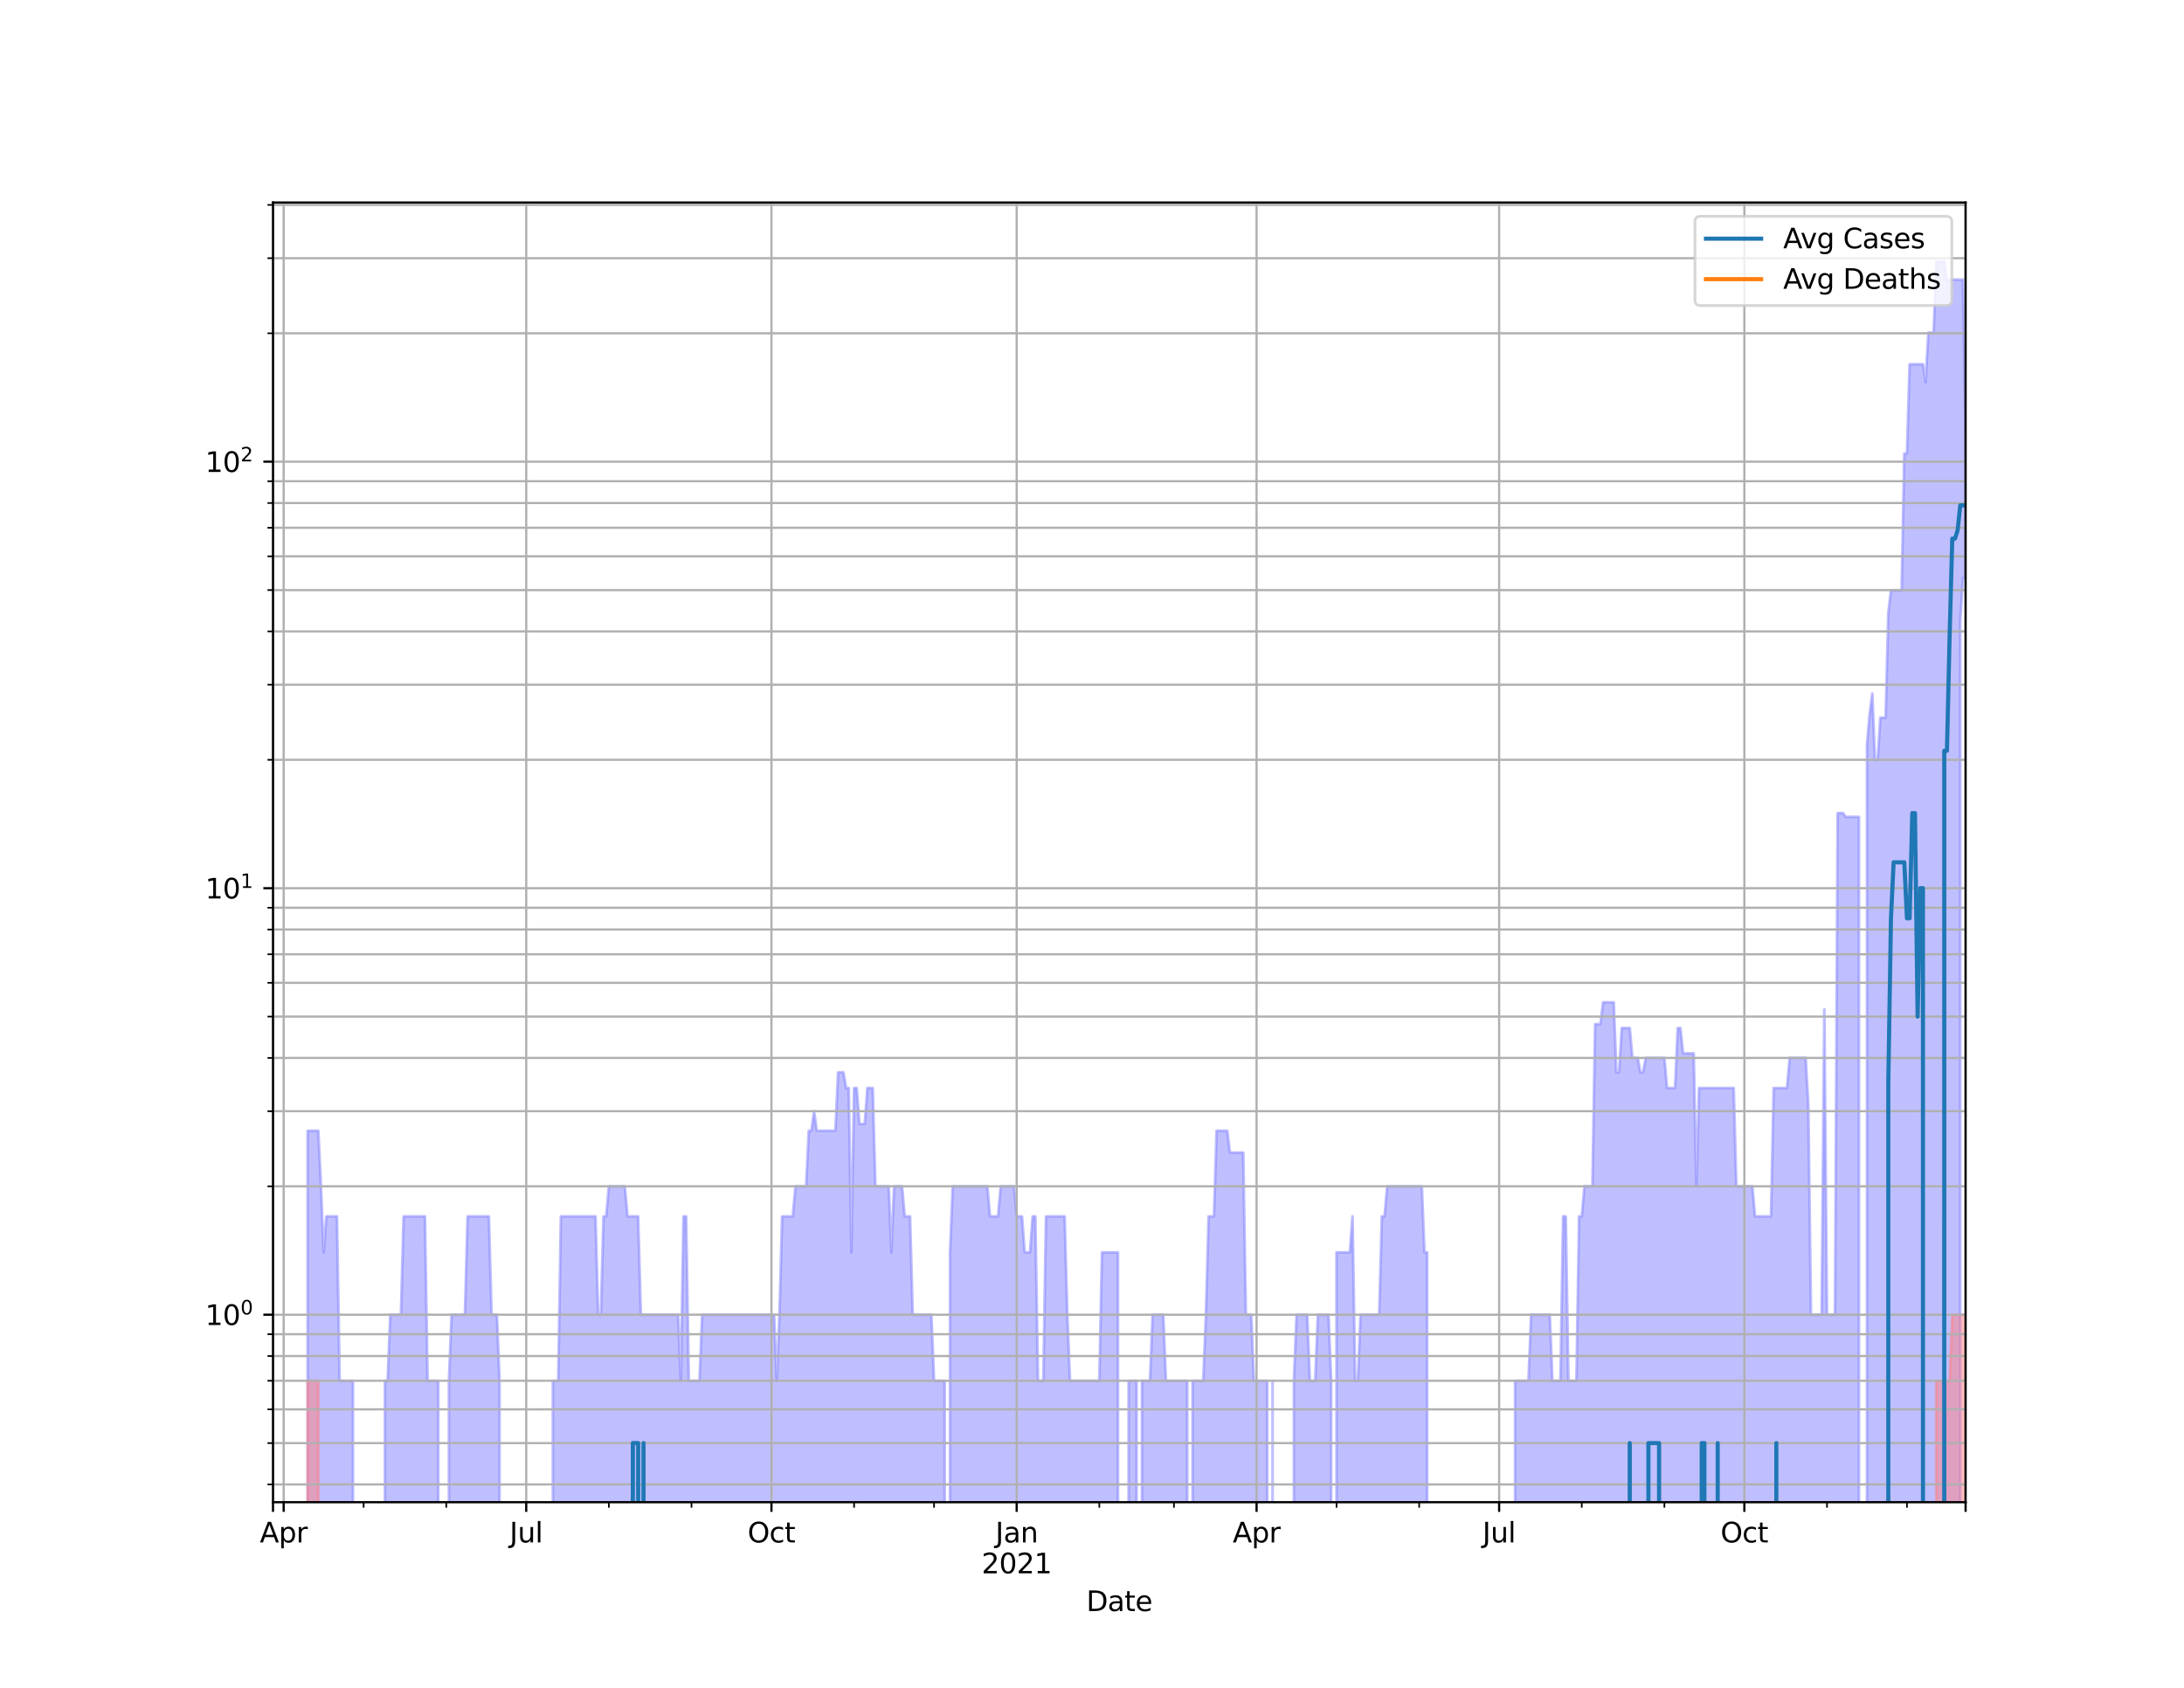<?xml version="1.0" encoding="utf-8" standalone="no"?>
<!DOCTYPE svg PUBLIC "-//W3C//DTD SVG 1.1//EN"
  "http://www.w3.org/Graphics/SVG/1.1/DTD/svg11.dtd">
<svg height="612pt" version="1.1" viewBox="0 0 792 612" width="792pt" xmlns="http://www.w3.org/2000/svg" xmlns:xlink="http://www.w3.org/1999/xlink">
 <defs>
  <style type="text/css">*{stroke-linecap:butt;stroke-linejoin:round;}</style>
 </defs>
 <g id="figure_1">
  <g id="patch_1">
   <path d="M 0 612 
L 792 612 
L 792 0 
L 0 0 
z
" style="fill:#ffffff;"/>
  </g>
  <g id="axes_1">
   <g id="patch_2">
    <path d="M 99 544.68 
L 712.8 544.68 
L 712.8 73.44 
L 99 73.44 
z
" style="fill:#ffffff;"/>
   </g>
   <g id="PolyCollection_1">
    <path clip-path="url(#p68e2955192)" d="M 99 155127.308 
L 99 155127.308 
L 99.967 155127.308 
L 100.933 155127.308 
L 101.9 155127.308 
L 102.866 155127.308 
L 103.833 155127.308 
L 104.8 155127.308 
L 105.766 155127.308 
L 106.733 155127.308 
L 107.7 155127.308 
L 108.666 155127.308 
L 109.633 155127.308 
L 110.599 155127.308 
L 111.566 409.995 
L 112.533 409.995 
L 113.499 409.995 
L 114.466 409.995 
L 115.432 409.995 
L 116.399 430.151 
L 117.366 454.107 
L 118.332 441.066 
L 119.299 441.066 
L 120.266 441.066 
L 121.232 441.066 
L 122.199 441.066 
L 123.165 500.661 
L 124.132 500.661 
L 125.099 500.661 
L 126.065 500.661 
L 127.032 500.661 
L 127.998 500.661 
L 128.965 155127.308 
L 129.932 155127.308 
L 130.898 155127.308 
L 131.865 155127.308 
L 132.831 155127.308 
L 133.798 155127.308 
L 134.765 155127.308 
L 135.731 155127.308 
L 136.698 155127.308 
L 137.665 155127.308 
L 138.631 155127.308 
L 139.598 500.661 
L 140.564 500.661 
L 141.531 476.706 
L 142.498 476.706 
L 143.464 476.706 
L 144.431 476.706 
L 145.397 476.706 
L 146.364 441.066 
L 147.331 441.066 
L 148.297 441.066 
L 149.264 441.066 
L 150.231 441.066 
L 151.197 441.066 
L 152.164 441.066 
L 153.13 441.066 
L 154.097 441.066 
L 155.064 500.661 
L 156.03 500.661 
L 156.997 500.661 
L 157.963 500.661 
L 158.93 500.661 
L 159.897 155127.308 
L 160.863 155127.308 
L 161.83 155127.308 
L 162.797 500.661 
L 163.763 476.706 
L 164.73 476.706 
L 165.696 476.706 
L 166.663 476.706 
L 167.63 476.706 
L 168.596 476.706 
L 169.563 441.066 
L 170.529 441.066 
L 171.496 441.066 
L 172.463 441.066 
L 173.429 441.066 
L 174.396 441.066 
L 175.363 441.066 
L 176.329 441.066 
L 177.296 441.066 
L 178.262 476.706 
L 179.229 476.706 
L 180.196 476.706 
L 181.162 500.661 
L 182.129 155127.308 
L 183.095 155127.308 
L 184.062 155127.308 
L 185.029 155127.308 
L 185.995 155127.308 
L 186.962 155127.308 
L 187.929 155127.308 
L 188.895 155127.308 
L 189.862 155127.308 
L 190.828 155127.308 
L 191.795 155127.308 
L 192.762 155127.308 
L 193.728 155127.308 
L 194.695 155127.308 
L 195.661 155127.308 
L 196.628 155127.308 
L 197.595 155127.308 
L 198.561 155127.308 
L 199.528 155127.308 
L 200.494 500.661 
L 201.461 500.661 
L 202.428 500.661 
L 203.394 441.066 
L 204.361 441.066 
L 205.328 441.066 
L 206.294 441.066 
L 207.261 441.066 
L 208.227 441.066 
L 209.194 441.066 
L 210.161 441.066 
L 211.127 441.066 
L 212.094 441.066 
L 213.06 441.066 
L 214.027 441.066 
L 214.994 441.066 
L 215.96 441.066 
L 216.927 476.706 
L 217.894 476.706 
L 218.86 441.066 
L 219.827 441.066 
L 220.793 430.151 
L 221.76 430.151 
L 222.727 430.151 
L 223.693 430.151 
L 224.66 430.151 
L 225.626 430.151 
L 226.593 430.151 
L 227.56 441.066 
L 228.526 441.066 
L 229.493 441.066 
L 230.46 441.066 
L 231.426 441.066 
L 232.393 476.706 
L 233.359 476.706 
L 234.326 476.706 
L 235.293 476.706 
L 236.259 476.706 
L 237.226 476.706 
L 238.192 476.706 
L 239.159 476.706 
L 240.126 476.706 
L 241.092 476.706 
L 242.059 476.706 
L 243.026 476.706 
L 243.992 476.706 
L 244.959 476.706 
L 245.925 476.706 
L 246.892 500.661 
L 247.859 441.066 
L 248.825 441.066 
L 249.792 500.661 
L 250.758 500.661 
L 251.725 500.661 
L 252.692 500.661 
L 253.658 500.661 
L 254.625 476.706 
L 255.591 476.706 
L 256.558 476.706 
L 257.525 476.706 
L 258.491 476.706 
L 259.458 476.706 
L 260.425 476.706 
L 261.391 476.706 
L 262.358 476.706 
L 263.324 476.706 
L 264.291 476.706 
L 265.258 476.706 
L 266.224 476.706 
L 267.191 476.706 
L 268.157 476.706 
L 269.124 476.706 
L 270.091 476.706 
L 271.057 476.706 
L 272.024 476.706 
L 272.991 476.706 
L 273.957 476.706 
L 274.924 476.706 
L 275.89 476.706 
L 276.857 476.706 
L 277.824 476.706 
L 278.79 476.706 
L 279.757 476.706 
L 280.723 476.706 
L 281.69 500.661 
L 282.657 476.706 
L 283.623 441.066 
L 284.59 441.066 
L 285.557 441.066 
L 286.523 441.066 
L 287.49 441.066 
L 288.456 430.151 
L 289.423 430.151 
L 290.39 430.151 
L 291.356 430.151 
L 292.323 430.151 
L 293.289 409.995 
L 294.256 409.995 
L 295.223 402.918 
L 296.189 409.995 
L 297.156 409.995 
L 298.123 409.995 
L 299.089 409.995 
L 300.056 409.995 
L 301.022 409.995 
L 301.989 409.995 
L 302.956 409.995 
L 303.922 388.833 
L 304.889 388.833 
L 305.855 388.833 
L 306.822 394.512 
L 307.789 394.512 
L 308.755 454.107 
L 309.722 394.512 
L 310.689 394.512 
L 311.655 407.552 
L 312.622 407.552 
L 313.588 407.552 
L 314.555 394.512 
L 315.522 394.512 
L 316.488 394.512 
L 317.455 430.151 
L 318.421 430.151 
L 319.388 430.151 
L 320.355 430.151 
L 321.321 430.151 
L 322.288 430.151 
L 323.254 454.107 
L 324.221 430.151 
L 325.188 430.151 
L 326.154 430.151 
L 327.121 430.151 
L 328.088 441.066 
L 329.054 441.066 
L 330.021 441.066 
L 330.987 476.706 
L 331.954 476.706 
L 332.921 476.706 
L 333.887 476.706 
L 334.854 476.706 
L 335.82 476.706 
L 336.787 476.706 
L 337.754 476.706 
L 338.72 500.661 
L 339.687 500.661 
L 340.654 500.661 
L 341.62 500.661 
L 342.587 500.661 
L 343.553 155127.308 
L 344.52 454.107 
L 345.487 430.151 
L 346.453 430.151 
L 347.42 430.151 
L 348.386 430.151 
L 349.353 430.151 
L 350.32 430.151 
L 351.286 430.151 
L 352.253 430.151 
L 353.22 430.151 
L 354.186 430.151 
L 355.153 430.151 
L 356.119 430.151 
L 357.086 430.151 
L 358.053 430.151 
L 359.019 441.066 
L 359.986 441.066 
L 360.952 441.066 
L 361.919 441.066 
L 362.886 430.151 
L 363.852 430.151 
L 364.819 430.151 
L 365.786 430.151 
L 366.752 430.151 
L 367.719 430.151 
L 368.685 441.066 
L 369.652 441.066 
L 370.619 441.066 
L 371.585 454.107 
L 372.552 454.107 
L 373.518 454.107 
L 374.485 441.066 
L 375.452 441.066 
L 376.418 500.661 
L 377.385 500.661 
L 378.351 500.661 
L 379.318 441.066 
L 380.285 441.066 
L 381.251 441.066 
L 382.218 441.066 
L 383.185 441.066 
L 384.151 441.066 
L 385.118 441.066 
L 386.084 441.066 
L 387.051 476.706 
L 388.018 500.661 
L 388.984 500.661 
L 389.951 500.661 
L 390.917 500.661 
L 391.884 500.661 
L 392.851 500.661 
L 393.817 500.661 
L 394.784 500.661 
L 395.751 500.661 
L 396.717 500.661 
L 397.684 500.661 
L 398.65 500.661 
L 399.617 454.107 
L 400.584 454.107 
L 401.55 454.107 
L 402.517 454.107 
L 403.483 454.107 
L 404.45 454.107 
L 405.417 454.107 
L 406.383 155127.308 
L 407.35 155127.308 
L 408.317 155127.308 
L 409.283 500.661 
L 410.25 500.661 
L 411.216 500.661 
L 412.183 500.661 
L 413.15 155127.308 
L 414.116 500.661 
L 415.083 500.661 
L 416.049 500.661 
L 417.016 500.661 
L 417.983 476.706 
L 418.949 476.706 
L 419.916 476.706 
L 420.883 476.706 
L 421.849 476.706 
L 422.816 500.661 
L 423.782 500.661 
L 424.749 500.661 
L 425.716 500.661 
L 426.682 500.661 
L 427.649 500.661 
L 428.615 500.661 
L 429.582 500.661 
L 430.549 500.661 
L 431.515 155127.308 
L 432.482 500.661 
L 433.449 500.661 
L 434.415 500.661 
L 435.382 500.661 
L 436.348 500.661 
L 437.315 476.706 
L 438.282 441.066 
L 439.248 441.066 
L 440.215 441.066 
L 441.181 409.995 
L 442.148 409.995 
L 443.115 409.995 
L 444.081 409.995 
L 445.048 409.995 
L 446.014 417.906 
L 446.981 417.906 
L 447.948 417.906 
L 448.914 417.906 
L 449.881 417.906 
L 450.848 417.906 
L 451.814 476.706 
L 452.781 476.706 
L 453.747 476.706 
L 454.714 500.661 
L 455.681 500.661 
L 456.647 500.661 
L 457.614 500.661 
L 458.58 500.661 
L 459.547 500.661 
L 460.514 155127.308 
L 461.48 500.661 
L 462.447 155127.308 
L 463.414 155127.308 
L 464.38 155127.308 
L 465.347 155127.308 
L 466.313 155127.308 
L 467.28 155127.308 
L 468.247 155127.308 
L 469.213 500.661 
L 470.18 476.706 
L 471.146 476.706 
L 472.113 476.706 
L 473.08 476.706 
L 474.046 476.706 
L 475.013 500.661 
L 475.98 500.661 
L 476.946 500.661 
L 477.913 476.706 
L 478.879 476.706 
L 479.846 476.706 
L 480.813 476.706 
L 481.779 476.706 
L 482.746 500.661 
L 483.712 155127.308 
L 484.679 454.107 
L 485.646 454.107 
L 486.612 454.107 
L 487.579 454.107 
L 488.546 454.107 
L 489.512 454.107 
L 490.479 441.066 
L 491.445 500.661 
L 492.412 500.661 
L 493.379 476.706 
L 494.345 476.706 
L 495.312 476.706 
L 496.278 476.706 
L 497.245 476.706 
L 498.212 476.706 
L 499.178 476.706 
L 500.145 476.706 
L 501.111 441.066 
L 502.078 441.066 
L 503.045 430.151 
L 504.011 430.151 
L 504.978 430.151 
L 505.945 430.151 
L 506.911 430.151 
L 507.878 430.151 
L 508.844 430.151 
L 509.811 430.151 
L 510.778 430.151 
L 511.744 430.151 
L 512.711 430.151 
L 513.677 430.151 
L 514.644 430.151 
L 515.611 430.151 
L 516.577 454.107 
L 517.544 454.107 
L 518.511 155127.308 
L 519.477 155127.308 
L 520.444 155127.308 
L 521.41 155127.308 
L 522.377 155127.308 
L 523.344 155127.308 
L 524.31 155127.308 
L 525.277 155127.308 
L 526.243 155127.308 
L 527.21 155127.308 
L 528.177 155127.308 
L 529.143 155127.308 
L 530.11 155127.308 
L 531.077 155127.308 
L 532.043 155127.308 
L 533.01 155127.308 
L 533.976 155127.308 
L 534.943 155127.308 
L 535.91 155127.308 
L 536.876 155127.308 
L 537.843 155127.308 
L 538.809 155127.308 
L 539.776 155127.308 
L 540.743 155127.308 
L 541.709 155127.308 
L 542.676 155127.308 
L 543.643 155127.308 
L 544.609 155127.308 
L 545.576 155127.308 
L 546.542 155127.308 
L 547.509 155127.308 
L 548.476 155127.308 
L 549.442 500.661 
L 550.409 500.661 
L 551.375 500.661 
L 552.342 500.661 
L 553.309 500.661 
L 554.275 500.661 
L 555.242 476.706 
L 556.209 476.706 
L 557.175 476.706 
L 558.142 476.706 
L 559.108 476.706 
L 560.075 476.706 
L 561.042 476.706 
L 562.008 476.706 
L 562.975 500.661 
L 563.941 500.661 
L 564.908 500.661 
L 565.875 500.661 
L 566.841 441.066 
L 567.808 441.066 
L 568.774 500.661 
L 569.741 500.661 
L 570.708 500.661 
L 571.674 500.661 
L 572.641 441.066 
L 573.608 441.066 
L 574.574 430.151 
L 575.541 430.151 
L 576.507 430.151 
L 577.474 430.151 
L 578.441 371.351 
L 579.407 371.351 
L 580.374 371.351 
L 581.34 363.44 
L 582.307 363.44 
L 583.274 363.44 
L 584.24 363.44 
L 585.207 363.44 
L 586.174 388.833 
L 587.14 388.833 
L 588.107 372.765 
L 589.073 372.765 
L 590.04 372.765 
L 591.007 372.765 
L 591.973 383.597 
L 592.94 383.597 
L 593.906 383.597 
L 594.873 388.833 
L 595.84 388.833 
L 596.806 383.597 
L 597.773 383.597 
L 598.74 383.597 
L 599.706 383.597 
L 600.673 383.597 
L 601.639 383.597 
L 602.606 383.597 
L 603.573 383.597 
L 604.539 394.512 
L 605.506 394.512 
L 606.472 394.512 
L 607.439 394.512 
L 608.406 372.765 
L 609.372 372.765 
L 610.339 381.938 
L 611.306 381.938 
L 612.272 381.938 
L 613.239 381.938 
L 614.205 381.938 
L 615.172 430.151 
L 616.139 394.512 
L 617.105 394.512 
L 618.072 394.512 
L 619.038 394.512 
L 620.005 394.512 
L 620.972 394.512 
L 621.938 394.512 
L 622.905 394.512 
L 623.871 394.512 
L 624.838 394.512 
L 625.805 394.512 
L 626.771 394.512 
L 627.738 394.512 
L 628.705 394.512 
L 629.671 430.151 
L 630.638 430.151 
L 631.604 430.151 
L 632.571 430.151 
L 633.538 430.151 
L 634.504 430.151 
L 635.471 430.151 
L 636.437 441.066 
L 637.404 441.066 
L 638.371 441.066 
L 639.337 441.066 
L 640.304 441.066 
L 641.271 441.066 
L 642.237 441.066 
L 643.204 394.512 
L 644.17 394.512 
L 645.137 394.512 
L 646.104 394.512 
L 647.07 394.512 
L 648.037 394.512 
L 649.003 383.597 
L 649.97 383.597 
L 650.937 383.597 
L 651.903 383.597 
L 652.87 383.597 
L 653.837 383.597 
L 654.803 383.597 
L 655.77 400.716 
L 656.736 476.706 
L 657.703 476.706 
L 658.67 476.706 
L 659.636 476.706 
L 660.603 476.706 
L 661.569 365.975 
L 662.536 476.706 
L 663.503 476.706 
L 664.469 476.706 
L 665.436 476.706 
L 666.403 294.822 
L 667.369 294.822 
L 668.336 294.822 
L 669.302 296.179 
L 670.269 296.179 
L 671.236 296.179 
L 672.202 296.179 
L 673.169 296.179 
L 674.135 296.179 
L 675.102 155127.308 
L 676.069 155127.308 
L 677.035 270.021 
L 678.002 258.92 
L 678.969 251.478 
L 679.935 275.5 
L 680.902 275.5 
L 681.868 260.245 
L 682.835 260.245 
L 683.802 260.245 
L 684.768 222.24 
L 685.735 214.093 
L 686.701 214.093 
L 687.668 214.093 
L 688.635 214.093 
L 689.601 214.093 
L 690.568 164.448 
L 691.534 164.448 
L 692.501 132.082 
L 693.468 132.082 
L 694.434 132.082 
L 695.401 132.082 
L 696.368 132.082 
L 697.334 132.082 
L 698.301 138.579 
L 699.267 120.615 
L 700.234 120.615 
L 701.201 120.615 
L 702.167 94.86 
L 703.134 94.86 
L 704.1 94.86 
L 705.067 94.86 
L 706.034 101.848 
L 707 101.394 
L 707.967 101.394 
L 708.934 101.394 
L 709.9 101.394 
L 710.867 101.394 
L 711.833 101.394 
L 712.8 158.486 
L 712.8 209.666 
L 712.8 209.666 
L 711.833 209.666 
L 710.867 225.191 
L 709.9 155127.308 
L 708.934 155127.308 
L 707.967 155127.308 
L 707 155127.308 
L 706.034 155127.308 
L 705.067 155127.308 
L 704.1 155127.308 
L 703.134 155127.308 
L 702.167 155127.308 
L 701.201 155127.308 
L 700.234 155127.308 
L 699.267 155127.308 
L 698.301 155127.308 
L 697.334 155127.308 
L 696.368 155127.308 
L 695.401 155127.308 
L 694.434 155127.308 
L 693.468 155127.308 
L 692.501 155127.308 
L 691.534 155127.308 
L 690.568 155127.308 
L 689.601 155127.308 
L 688.635 155127.308 
L 687.668 155127.308 
L 686.701 155127.308 
L 685.735 155127.308 
L 684.768 155127.308 
L 683.802 155127.308 
L 682.835 155127.308 
L 681.868 155127.308 
L 680.902 155127.308 
L 679.935 155127.308 
L 678.969 155127.308 
L 678.002 155127.308 
L 677.035 155127.308 
L 676.069 155127.308 
L 675.102 155127.308 
L 674.135 155127.308 
L 673.169 155127.308 
L 672.202 155127.308 
L 671.236 155127.308 
L 670.269 155127.308 
L 669.302 155127.308 
L 668.336 155127.308 
L 667.369 155127.308 
L 666.403 155127.308 
L 665.436 155127.308 
L 664.469 155127.308 
L 663.503 155127.308 
L 662.536 155127.308 
L 661.569 155127.308 
L 660.603 155127.308 
L 659.636 155127.308 
L 658.67 155127.308 
L 657.703 155127.308 
L 656.736 155127.308 
L 655.77 155127.308 
L 654.803 155127.308 
L 653.837 155127.308 
L 652.87 155127.308 
L 651.903 155127.308 
L 650.937 155127.308 
L 649.97 155127.308 
L 649.003 155127.308 
L 648.037 155127.308 
L 647.07 155127.308 
L 646.104 155127.308 
L 645.137 155127.308 
L 644.17 155127.308 
L 643.204 155127.308 
L 642.237 155127.308 
L 641.271 155127.308 
L 640.304 155127.308 
L 639.337 155127.308 
L 638.371 155127.308 
L 637.404 155127.308 
L 636.437 155127.308 
L 635.471 155127.308 
L 634.504 155127.308 
L 633.538 155127.308 
L 632.571 155127.308 
L 631.604 155127.308 
L 630.638 155127.308 
L 629.671 155127.308 
L 628.705 155127.308 
L 627.738 155127.308 
L 626.771 155127.308 
L 625.805 155127.308 
L 624.838 155127.308 
L 623.871 155127.308 
L 622.905 155127.308 
L 621.938 155127.308 
L 620.972 155127.308 
L 620.005 155127.308 
L 619.038 155127.308 
L 618.072 155127.308 
L 617.105 155127.308 
L 616.139 155127.308 
L 615.172 155127.308 
L 614.205 155127.308 
L 613.239 155127.308 
L 612.272 155127.308 
L 611.306 155127.308 
L 610.339 155127.308 
L 609.372 155127.308 
L 608.406 155127.308 
L 607.439 155127.308 
L 606.472 155127.308 
L 605.506 155127.308 
L 604.539 155127.308 
L 603.573 155127.308 
L 602.606 155127.308 
L 601.639 155127.308 
L 600.673 155127.308 
L 599.706 155127.308 
L 598.74 155127.308 
L 597.773 155127.308 
L 596.806 155127.308 
L 595.84 155127.308 
L 594.873 155127.308 
L 593.906 155127.308 
L 592.94 155127.308 
L 591.973 155127.308 
L 591.007 155127.308 
L 590.04 155127.308 
L 589.073 155127.308 
L 588.107 155127.308 
L 587.14 155127.308 
L 586.174 155127.308 
L 585.207 155127.308 
L 584.24 155127.308 
L 583.274 155127.308 
L 582.307 155127.308 
L 581.34 155127.308 
L 580.374 155127.308 
L 579.407 155127.308 
L 578.441 155127.308 
L 577.474 155127.308 
L 576.507 155127.308 
L 575.541 155127.308 
L 574.574 155127.308 
L 573.608 155127.308 
L 572.641 155127.308 
L 571.674 155127.308 
L 570.708 155127.308 
L 569.741 155127.308 
L 568.774 155127.308 
L 567.808 155127.308 
L 566.841 155127.308 
L 565.875 155127.308 
L 564.908 155127.308 
L 563.941 155127.308 
L 562.975 155127.308 
L 562.008 155127.308 
L 561.042 155127.308 
L 560.075 155127.308 
L 559.108 155127.308 
L 558.142 155127.308 
L 557.175 155127.308 
L 556.209 155127.308 
L 555.242 155127.308 
L 554.275 155127.308 
L 553.309 155127.308 
L 552.342 155127.308 
L 551.375 155127.308 
L 550.409 155127.308 
L 549.442 155127.308 
L 548.476 155127.308 
L 547.509 155127.308 
L 546.542 155127.308 
L 545.576 155127.308 
L 544.609 155127.308 
L 543.643 155127.308 
L 542.676 155127.308 
L 541.709 155127.308 
L 540.743 155127.308 
L 539.776 155127.308 
L 538.809 155127.308 
L 537.843 155127.308 
L 536.876 155127.308 
L 535.91 155127.308 
L 534.943 155127.308 
L 533.976 155127.308 
L 533.01 155127.308 
L 532.043 155127.308 
L 531.077 155127.308 
L 530.11 155127.308 
L 529.143 155127.308 
L 528.177 155127.308 
L 527.21 155127.308 
L 526.243 155127.308 
L 525.277 155127.308 
L 524.31 155127.308 
L 523.344 155127.308 
L 522.377 155127.308 
L 521.41 155127.308 
L 520.444 155127.308 
L 519.477 155127.308 
L 518.511 155127.308 
L 517.544 155127.308 
L 516.577 155127.308 
L 515.611 155127.308 
L 514.644 155127.308 
L 513.677 155127.308 
L 512.711 155127.308 
L 511.744 155127.308 
L 510.778 155127.308 
L 509.811 155127.308 
L 508.844 155127.308 
L 507.878 155127.308 
L 506.911 155127.308 
L 505.945 155127.308 
L 504.978 155127.308 
L 504.011 155127.308 
L 503.045 155127.308 
L 502.078 155127.308 
L 501.111 155127.308 
L 500.145 155127.308 
L 499.178 155127.308 
L 498.212 155127.308 
L 497.245 155127.308 
L 496.278 155127.308 
L 495.312 155127.308 
L 494.345 155127.308 
L 493.379 155127.308 
L 492.412 155127.308 
L 491.445 155127.308 
L 490.479 155127.308 
L 489.512 155127.308 
L 488.546 155127.308 
L 487.579 155127.308 
L 486.612 155127.308 
L 485.646 155127.308 
L 484.679 155127.308 
L 483.712 155127.308 
L 482.746 155127.308 
L 481.779 155127.308 
L 480.813 155127.308 
L 479.846 155127.308 
L 478.879 155127.308 
L 477.913 155127.308 
L 476.946 155127.308 
L 475.98 155127.308 
L 475.013 155127.308 
L 474.046 155127.308 
L 473.08 155127.308 
L 472.113 155127.308 
L 471.146 155127.308 
L 470.18 155127.308 
L 469.213 155127.308 
L 468.247 155127.308 
L 467.28 155127.308 
L 466.313 155127.308 
L 465.347 155127.308 
L 464.38 155127.308 
L 463.414 155127.308 
L 462.447 155127.308 
L 461.48 155127.308 
L 460.514 155127.308 
L 459.547 155127.308 
L 458.58 155127.308 
L 457.614 155127.308 
L 456.647 155127.308 
L 455.681 155127.308 
L 454.714 155127.308 
L 453.747 155127.308 
L 452.781 155127.308 
L 451.814 155127.308 
L 450.848 155127.308 
L 449.881 155127.308 
L 448.914 155127.308 
L 447.948 155127.308 
L 446.981 155127.308 
L 446.014 155127.308 
L 445.048 155127.308 
L 444.081 155127.308 
L 443.115 155127.308 
L 442.148 155127.308 
L 441.181 155127.308 
L 440.215 155127.308 
L 439.248 155127.308 
L 438.282 155127.308 
L 437.315 155127.308 
L 436.348 155127.308 
L 435.382 155127.308 
L 434.415 155127.308 
L 433.449 155127.308 
L 432.482 155127.308 
L 431.515 155127.308 
L 430.549 155127.308 
L 429.582 155127.308 
L 428.615 155127.308 
L 427.649 155127.308 
L 426.682 155127.308 
L 425.716 155127.308 
L 424.749 155127.308 
L 423.782 155127.308 
L 422.816 155127.308 
L 421.849 155127.308 
L 420.883 155127.308 
L 419.916 155127.308 
L 418.949 155127.308 
L 417.983 155127.308 
L 417.016 155127.308 
L 416.049 155127.308 
L 415.083 155127.308 
L 414.116 155127.308 
L 413.15 155127.308 
L 412.183 155127.308 
L 411.216 155127.308 
L 410.25 155127.308 
L 409.283 155127.308 
L 408.317 155127.308 
L 407.35 155127.308 
L 406.383 155127.308 
L 405.417 155127.308 
L 404.45 155127.308 
L 403.483 155127.308 
L 402.517 155127.308 
L 401.55 155127.308 
L 400.584 155127.308 
L 399.617 155127.308 
L 398.65 155127.308 
L 397.684 155127.308 
L 396.717 155127.308 
L 395.751 155127.308 
L 394.784 155127.308 
L 393.817 155127.308 
L 392.851 155127.308 
L 391.884 155127.308 
L 390.917 155127.308 
L 389.951 155127.308 
L 388.984 155127.308 
L 388.018 155127.308 
L 387.051 155127.308 
L 386.084 155127.308 
L 385.118 155127.308 
L 384.151 155127.308 
L 383.185 155127.308 
L 382.218 155127.308 
L 381.251 155127.308 
L 380.285 155127.308 
L 379.318 155127.308 
L 378.351 155127.308 
L 377.385 155127.308 
L 376.418 155127.308 
L 375.452 155127.308 
L 374.485 155127.308 
L 373.518 155127.308 
L 372.552 155127.308 
L 371.585 155127.308 
L 370.619 155127.308 
L 369.652 155127.308 
L 368.685 155127.308 
L 367.719 155127.308 
L 366.752 155127.308 
L 365.786 155127.308 
L 364.819 155127.308 
L 363.852 155127.308 
L 362.886 155127.308 
L 361.919 155127.308 
L 360.952 155127.308 
L 359.986 155127.308 
L 359.019 155127.308 
L 358.053 155127.308 
L 357.086 155127.308 
L 356.119 155127.308 
L 355.153 155127.308 
L 354.186 155127.308 
L 353.22 155127.308 
L 352.253 155127.308 
L 351.286 155127.308 
L 350.32 155127.308 
L 349.353 155127.308 
L 348.386 155127.308 
L 347.42 155127.308 
L 346.453 155127.308 
L 345.487 155127.308 
L 344.52 155127.308 
L 343.553 155127.308 
L 342.587 155127.308 
L 341.62 155127.308 
L 340.654 155127.308 
L 339.687 155127.308 
L 338.72 155127.308 
L 337.754 155127.308 
L 336.787 155127.308 
L 335.82 155127.308 
L 334.854 155127.308 
L 333.887 155127.308 
L 332.921 155127.308 
L 331.954 155127.308 
L 330.987 155127.308 
L 330.021 155127.308 
L 329.054 155127.308 
L 328.088 155127.308 
L 327.121 155127.308 
L 326.154 155127.308 
L 325.188 155127.308 
L 324.221 155127.308 
L 323.254 155127.308 
L 322.288 155127.308 
L 321.321 155127.308 
L 320.355 155127.308 
L 319.388 155127.308 
L 318.421 155127.308 
L 317.455 155127.308 
L 316.488 155127.308 
L 315.522 155127.308 
L 314.555 155127.308 
L 313.588 155127.308 
L 312.622 155127.308 
L 311.655 155127.308 
L 310.689 155127.308 
L 309.722 155127.308 
L 308.755 155127.308 
L 307.789 155127.308 
L 306.822 155127.308 
L 305.855 155127.308 
L 304.889 155127.308 
L 303.922 155127.308 
L 302.956 155127.308 
L 301.989 155127.308 
L 301.022 155127.308 
L 300.056 155127.308 
L 299.089 155127.308 
L 298.123 155127.308 
L 297.156 155127.308 
L 296.189 155127.308 
L 295.223 155127.308 
L 294.256 155127.308 
L 293.289 155127.308 
L 292.323 155127.308 
L 291.356 155127.308 
L 290.39 155127.308 
L 289.423 155127.308 
L 288.456 155127.308 
L 287.49 155127.308 
L 286.523 155127.308 
L 285.557 155127.308 
L 284.59 155127.308 
L 283.623 155127.308 
L 282.657 155127.308 
L 281.69 155127.308 
L 280.723 155127.308 
L 279.757 155127.308 
L 278.79 155127.308 
L 277.824 155127.308 
L 276.857 155127.308 
L 275.89 155127.308 
L 274.924 155127.308 
L 273.957 155127.308 
L 272.991 155127.308 
L 272.024 155127.308 
L 271.057 155127.308 
L 270.091 155127.308 
L 269.124 155127.308 
L 268.157 155127.308 
L 267.191 155127.308 
L 266.224 155127.308 
L 265.258 155127.308 
L 264.291 155127.308 
L 263.324 155127.308 
L 262.358 155127.308 
L 261.391 155127.308 
L 260.425 155127.308 
L 259.458 155127.308 
L 258.491 155127.308 
L 257.525 155127.308 
L 256.558 155127.308 
L 255.591 155127.308 
L 254.625 155127.308 
L 253.658 155127.308 
L 252.692 155127.308 
L 251.725 155127.308 
L 250.758 155127.308 
L 249.792 155127.308 
L 248.825 155127.308 
L 247.859 155127.308 
L 246.892 155127.308 
L 245.925 155127.308 
L 244.959 155127.308 
L 243.992 155127.308 
L 243.026 155127.308 
L 242.059 155127.308 
L 241.092 155127.308 
L 240.126 155127.308 
L 239.159 155127.308 
L 238.192 155127.308 
L 237.226 155127.308 
L 236.259 155127.308 
L 235.293 155127.308 
L 234.326 155127.308 
L 233.359 155127.308 
L 232.393 155127.308 
L 231.426 155127.308 
L 230.46 155127.308 
L 229.493 155127.308 
L 228.526 155127.308 
L 227.56 155127.308 
L 226.593 155127.308 
L 225.626 155127.308 
L 224.66 155127.308 
L 223.693 155127.308 
L 222.727 155127.308 
L 221.76 155127.308 
L 220.793 155127.308 
L 219.827 155127.308 
L 218.86 155127.308 
L 217.894 155127.308 
L 216.927 155127.308 
L 215.96 155127.308 
L 214.994 155127.308 
L 214.027 155127.308 
L 213.06 155127.308 
L 212.094 155127.308 
L 211.127 155127.308 
L 210.161 155127.308 
L 209.194 155127.308 
L 208.227 155127.308 
L 207.261 155127.308 
L 206.294 155127.308 
L 205.328 155127.308 
L 204.361 155127.308 
L 203.394 155127.308 
L 202.428 155127.308 
L 201.461 155127.308 
L 200.494 155127.308 
L 199.528 155127.308 
L 198.561 155127.308 
L 197.595 155127.308 
L 196.628 155127.308 
L 195.661 155127.308 
L 194.695 155127.308 
L 193.728 155127.308 
L 192.762 155127.308 
L 191.795 155127.308 
L 190.828 155127.308 
L 189.862 155127.308 
L 188.895 155127.308 
L 187.929 155127.308 
L 186.962 155127.308 
L 185.995 155127.308 
L 185.029 155127.308 
L 184.062 155127.308 
L 183.095 155127.308 
L 182.129 155127.308 
L 181.162 155127.308 
L 180.196 155127.308 
L 179.229 155127.308 
L 178.262 155127.308 
L 177.296 155127.308 
L 176.329 155127.308 
L 175.363 155127.308 
L 174.396 155127.308 
L 173.429 155127.308 
L 172.463 155127.308 
L 171.496 155127.308 
L 170.529 155127.308 
L 169.563 155127.308 
L 168.596 155127.308 
L 167.63 155127.308 
L 166.663 155127.308 
L 165.696 155127.308 
L 164.73 155127.308 
L 163.763 155127.308 
L 162.797 155127.308 
L 161.83 155127.308 
L 160.863 155127.308 
L 159.897 155127.308 
L 158.93 155127.308 
L 157.963 155127.308 
L 156.997 155127.308 
L 156.03 155127.308 
L 155.064 155127.308 
L 154.097 155127.308 
L 153.13 155127.308 
L 152.164 155127.308 
L 151.197 155127.308 
L 150.231 155127.308 
L 149.264 155127.308 
L 148.297 155127.308 
L 147.331 155127.308 
L 146.364 155127.308 
L 145.397 155127.308 
L 144.431 155127.308 
L 143.464 155127.308 
L 142.498 155127.308 
L 141.531 155127.308 
L 140.564 155127.308 
L 139.598 155127.308 
L 138.631 155127.308 
L 137.665 155127.308 
L 136.698 155127.308 
L 135.731 155127.308 
L 134.765 155127.308 
L 133.798 155127.308 
L 132.831 155127.308 
L 131.865 155127.308 
L 130.898 155127.308 
L 129.932 155127.308 
L 128.965 155127.308 
L 127.998 155127.308 
L 127.032 155127.308 
L 126.065 155127.308 
L 125.099 155127.308 
L 124.132 155127.308 
L 123.165 155127.308 
L 122.199 155127.308 
L 121.232 155127.308 
L 120.266 155127.308 
L 119.299 155127.308 
L 118.332 155127.308 
L 117.366 155127.308 
L 116.399 155127.308 
L 115.432 155127.308 
L 114.466 155127.308 
L 113.499 155127.308 
L 112.533 155127.308 
L 111.566 155127.308 
L 110.599 155127.308 
L 109.633 155127.308 
L 108.666 155127.308 
L 107.7 155127.308 
L 106.733 155127.308 
L 105.766 155127.308 
L 104.8 155127.308 
L 103.833 155127.308 
L 102.866 155127.308 
L 101.9 155127.308 
L 100.933 155127.308 
L 99.967 155127.308 
L 99 155127.308 
z
" style="fill:#8080ff;fill-opacity:0.5;stroke:#8080ff;stroke-opacity:0.5;"/>
   </g>
   <g id="PolyCollection_2">
    <path clip-path="url(#p68e2955192)" d="M 99 155127.308 
L 99 155127.308 
L 99.967 155127.308 
L 100.933 155127.308 
L 101.9 155127.308 
L 102.866 155127.308 
L 103.833 155127.308 
L 104.8 155127.308 
L 105.766 155127.308 
L 106.733 155127.308 
L 107.7 155127.308 
L 108.666 155127.308 
L 109.633 155127.308 
L 110.599 155127.308 
L 111.566 500.661 
L 112.533 500.661 
L 113.499 500.661 
L 114.466 500.661 
L 115.432 500.661 
L 116.399 155127.308 
L 117.366 155127.308 
L 118.332 155127.308 
L 119.299 155127.308 
L 120.266 155127.308 
L 121.232 155127.308 
L 122.199 155127.308 
L 123.165 155127.308 
L 124.132 155127.308 
L 125.099 155127.308 
L 126.065 155127.308 
L 127.032 155127.308 
L 127.998 155127.308 
L 128.965 155127.308 
L 129.932 155127.308 
L 130.898 155127.308 
L 131.865 155127.308 
L 132.831 155127.308 
L 133.798 155127.308 
L 134.765 155127.308 
L 135.731 155127.308 
L 136.698 155127.308 
L 137.665 155127.308 
L 138.631 155127.308 
L 139.598 155127.308 
L 140.564 155127.308 
L 141.531 155127.308 
L 142.498 155127.308 
L 143.464 155127.308 
L 144.431 155127.308 
L 145.397 155127.308 
L 146.364 155127.308 
L 147.331 155127.308 
L 148.297 155127.308 
L 149.264 155127.308 
L 150.231 155127.308 
L 151.197 155127.308 
L 152.164 155127.308 
L 153.13 155127.308 
L 154.097 155127.308 
L 155.064 155127.308 
L 156.03 155127.308 
L 156.997 155127.308 
L 157.963 155127.308 
L 158.93 155127.308 
L 159.897 155127.308 
L 160.863 155127.308 
L 161.83 155127.308 
L 162.797 155127.308 
L 163.763 155127.308 
L 164.73 155127.308 
L 165.696 155127.308 
L 166.663 155127.308 
L 167.63 155127.308 
L 168.596 155127.308 
L 169.563 155127.308 
L 170.529 155127.308 
L 171.496 155127.308 
L 172.463 155127.308 
L 173.429 155127.308 
L 174.396 155127.308 
L 175.363 155127.308 
L 176.329 155127.308 
L 177.296 155127.308 
L 178.262 155127.308 
L 179.229 155127.308 
L 180.196 155127.308 
L 181.162 155127.308 
L 182.129 155127.308 
L 183.095 155127.308 
L 184.062 155127.308 
L 185.029 155127.308 
L 185.995 155127.308 
L 186.962 155127.308 
L 187.929 155127.308 
L 188.895 155127.308 
L 189.862 155127.308 
L 190.828 155127.308 
L 191.795 155127.308 
L 192.762 155127.308 
L 193.728 155127.308 
L 194.695 155127.308 
L 195.661 155127.308 
L 196.628 155127.308 
L 197.595 155127.308 
L 198.561 155127.308 
L 199.528 155127.308 
L 200.494 155127.308 
L 201.461 155127.308 
L 202.428 155127.308 
L 203.394 155127.308 
L 204.361 155127.308 
L 205.328 155127.308 
L 206.294 155127.308 
L 207.261 155127.308 
L 208.227 155127.308 
L 209.194 155127.308 
L 210.161 155127.308 
L 211.127 155127.308 
L 212.094 155127.308 
L 213.06 155127.308 
L 214.027 155127.308 
L 214.994 155127.308 
L 215.96 155127.308 
L 216.927 155127.308 
L 217.894 155127.308 
L 218.86 155127.308 
L 219.827 155127.308 
L 220.793 155127.308 
L 221.76 155127.308 
L 222.727 155127.308 
L 223.693 155127.308 
L 224.66 155127.308 
L 225.626 155127.308 
L 226.593 155127.308 
L 227.56 155127.308 
L 228.526 155127.308 
L 229.493 155127.308 
L 230.46 155127.308 
L 231.426 155127.308 
L 232.393 155127.308 
L 233.359 155127.308 
L 234.326 155127.308 
L 235.293 155127.308 
L 236.259 155127.308 
L 237.226 155127.308 
L 238.192 155127.308 
L 239.159 155127.308 
L 240.126 155127.308 
L 241.092 155127.308 
L 242.059 155127.308 
L 243.026 155127.308 
L 243.992 155127.308 
L 244.959 155127.308 
L 245.925 155127.308 
L 246.892 155127.308 
L 247.859 155127.308 
L 248.825 155127.308 
L 249.792 155127.308 
L 250.758 155127.308 
L 251.725 155127.308 
L 252.692 155127.308 
L 253.658 155127.308 
L 254.625 155127.308 
L 255.591 155127.308 
L 256.558 155127.308 
L 257.525 155127.308 
L 258.491 155127.308 
L 259.458 155127.308 
L 260.425 155127.308 
L 261.391 155127.308 
L 262.358 155127.308 
L 263.324 155127.308 
L 264.291 155127.308 
L 265.258 155127.308 
L 266.224 155127.308 
L 267.191 155127.308 
L 268.157 155127.308 
L 269.124 155127.308 
L 270.091 155127.308 
L 271.057 155127.308 
L 272.024 155127.308 
L 272.991 155127.308 
L 273.957 155127.308 
L 274.924 155127.308 
L 275.89 155127.308 
L 276.857 155127.308 
L 277.824 155127.308 
L 278.79 155127.308 
L 279.757 155127.308 
L 280.723 155127.308 
L 281.69 155127.308 
L 282.657 155127.308 
L 283.623 155127.308 
L 284.59 155127.308 
L 285.557 155127.308 
L 286.523 155127.308 
L 287.49 155127.308 
L 288.456 155127.308 
L 289.423 155127.308 
L 290.39 155127.308 
L 291.356 155127.308 
L 292.323 155127.308 
L 293.289 155127.308 
L 294.256 155127.308 
L 295.223 155127.308 
L 296.189 155127.308 
L 297.156 155127.308 
L 298.123 155127.308 
L 299.089 155127.308 
L 300.056 155127.308 
L 301.022 155127.308 
L 301.989 155127.308 
L 302.956 155127.308 
L 303.922 155127.308 
L 304.889 155127.308 
L 305.855 155127.308 
L 306.822 155127.308 
L 307.789 155127.308 
L 308.755 155127.308 
L 309.722 155127.308 
L 310.689 155127.308 
L 311.655 155127.308 
L 312.622 155127.308 
L 313.588 155127.308 
L 314.555 155127.308 
L 315.522 155127.308 
L 316.488 155127.308 
L 317.455 155127.308 
L 318.421 155127.308 
L 319.388 155127.308 
L 320.355 155127.308 
L 321.321 155127.308 
L 322.288 155127.308 
L 323.254 155127.308 
L 324.221 155127.308 
L 325.188 155127.308 
L 326.154 155127.308 
L 327.121 155127.308 
L 328.088 155127.308 
L 329.054 155127.308 
L 330.021 155127.308 
L 330.987 155127.308 
L 331.954 155127.308 
L 332.921 155127.308 
L 333.887 155127.308 
L 334.854 155127.308 
L 335.82 155127.308 
L 336.787 155127.308 
L 337.754 155127.308 
L 338.72 155127.308 
L 339.687 155127.308 
L 340.654 155127.308 
L 341.62 155127.308 
L 342.587 155127.308 
L 343.553 155127.308 
L 344.52 155127.308 
L 345.487 155127.308 
L 346.453 155127.308 
L 347.42 155127.308 
L 348.386 155127.308 
L 349.353 155127.308 
L 350.32 155127.308 
L 351.286 155127.308 
L 352.253 155127.308 
L 353.22 155127.308 
L 354.186 155127.308 
L 355.153 155127.308 
L 356.119 155127.308 
L 357.086 155127.308 
L 358.053 155127.308 
L 359.019 155127.308 
L 359.986 155127.308 
L 360.952 155127.308 
L 361.919 155127.308 
L 362.886 155127.308 
L 363.852 155127.308 
L 364.819 155127.308 
L 365.786 155127.308 
L 366.752 155127.308 
L 367.719 155127.308 
L 368.685 155127.308 
L 369.652 155127.308 
L 370.619 155127.308 
L 371.585 155127.308 
L 372.552 155127.308 
L 373.518 155127.308 
L 374.485 155127.308 
L 375.452 155127.308 
L 376.418 155127.308 
L 377.385 155127.308 
L 378.351 155127.308 
L 379.318 155127.308 
L 380.285 155127.308 
L 381.251 155127.308 
L 382.218 155127.308 
L 383.185 155127.308 
L 384.151 155127.308 
L 385.118 155127.308 
L 386.084 155127.308 
L 387.051 155127.308 
L 388.018 155127.308 
L 388.984 155127.308 
L 389.951 155127.308 
L 390.917 155127.308 
L 391.884 155127.308 
L 392.851 155127.308 
L 393.817 155127.308 
L 394.784 155127.308 
L 395.751 155127.308 
L 396.717 155127.308 
L 397.684 155127.308 
L 398.65 155127.308 
L 399.617 155127.308 
L 400.584 155127.308 
L 401.55 155127.308 
L 402.517 155127.308 
L 403.483 155127.308 
L 404.45 155127.308 
L 405.417 155127.308 
L 406.383 155127.308 
L 407.35 155127.308 
L 408.317 155127.308 
L 409.283 155127.308 
L 410.25 155127.308 
L 411.216 155127.308 
L 412.183 155127.308 
L 413.15 155127.308 
L 414.116 155127.308 
L 415.083 155127.308 
L 416.049 155127.308 
L 417.016 155127.308 
L 417.983 155127.308 
L 418.949 155127.308 
L 419.916 155127.308 
L 420.883 155127.308 
L 421.849 155127.308 
L 422.816 155127.308 
L 423.782 155127.308 
L 424.749 155127.308 
L 425.716 155127.308 
L 426.682 155127.308 
L 427.649 155127.308 
L 428.615 155127.308 
L 429.582 155127.308 
L 430.549 155127.308 
L 431.515 155127.308 
L 432.482 155127.308 
L 433.449 155127.308 
L 434.415 155127.308 
L 435.382 155127.308 
L 436.348 155127.308 
L 437.315 155127.308 
L 438.282 155127.308 
L 439.248 155127.308 
L 440.215 155127.308 
L 441.181 155127.308 
L 442.148 155127.308 
L 443.115 155127.308 
L 444.081 155127.308 
L 445.048 155127.308 
L 446.014 155127.308 
L 446.981 155127.308 
L 447.948 155127.308 
L 448.914 155127.308 
L 449.881 155127.308 
L 450.848 155127.308 
L 451.814 155127.308 
L 452.781 155127.308 
L 453.747 155127.308 
L 454.714 155127.308 
L 455.681 155127.308 
L 456.647 155127.308 
L 457.614 155127.308 
L 458.58 155127.308 
L 459.547 155127.308 
L 460.514 155127.308 
L 461.48 155127.308 
L 462.447 155127.308 
L 463.414 155127.308 
L 464.38 155127.308 
L 465.347 155127.308 
L 466.313 155127.308 
L 467.28 155127.308 
L 468.247 155127.308 
L 469.213 155127.308 
L 470.18 155127.308 
L 471.146 155127.308 
L 472.113 155127.308 
L 473.08 155127.308 
L 474.046 155127.308 
L 475.013 155127.308 
L 475.98 155127.308 
L 476.946 155127.308 
L 477.913 155127.308 
L 478.879 155127.308 
L 479.846 155127.308 
L 480.813 155127.308 
L 481.779 155127.308 
L 482.746 155127.308 
L 483.712 155127.308 
L 484.679 155127.308 
L 485.646 155127.308 
L 486.612 155127.308 
L 487.579 155127.308 
L 488.546 155127.308 
L 489.512 155127.308 
L 490.479 155127.308 
L 491.445 155127.308 
L 492.412 155127.308 
L 493.379 155127.308 
L 494.345 155127.308 
L 495.312 155127.308 
L 496.278 155127.308 
L 497.245 155127.308 
L 498.212 155127.308 
L 499.178 155127.308 
L 500.145 155127.308 
L 501.111 155127.308 
L 502.078 155127.308 
L 503.045 155127.308 
L 504.011 155127.308 
L 504.978 155127.308 
L 505.945 155127.308 
L 506.911 155127.308 
L 507.878 155127.308 
L 508.844 155127.308 
L 509.811 155127.308 
L 510.778 155127.308 
L 511.744 155127.308 
L 512.711 155127.308 
L 513.677 155127.308 
L 514.644 155127.308 
L 515.611 155127.308 
L 516.577 155127.308 
L 517.544 155127.308 
L 518.511 155127.308 
L 519.477 155127.308 
L 520.444 155127.308 
L 521.41 155127.308 
L 522.377 155127.308 
L 523.344 155127.308 
L 524.31 155127.308 
L 525.277 155127.308 
L 526.243 155127.308 
L 527.21 155127.308 
L 528.177 155127.308 
L 529.143 155127.308 
L 530.11 155127.308 
L 531.077 155127.308 
L 532.043 155127.308 
L 533.01 155127.308 
L 533.976 155127.308 
L 534.943 155127.308 
L 535.91 155127.308 
L 536.876 155127.308 
L 537.843 155127.308 
L 538.809 155127.308 
L 539.776 155127.308 
L 540.743 155127.308 
L 541.709 155127.308 
L 542.676 155127.308 
L 543.643 155127.308 
L 544.609 155127.308 
L 545.576 155127.308 
L 546.542 155127.308 
L 547.509 155127.308 
L 548.476 155127.308 
L 549.442 155127.308 
L 550.409 155127.308 
L 551.375 155127.308 
L 552.342 155127.308 
L 553.309 155127.308 
L 554.275 155127.308 
L 555.242 155127.308 
L 556.209 155127.308 
L 557.175 155127.308 
L 558.142 155127.308 
L 559.108 155127.308 
L 560.075 155127.308 
L 561.042 155127.308 
L 562.008 155127.308 
L 562.975 155127.308 
L 563.941 155127.308 
L 564.908 155127.308 
L 565.875 155127.308 
L 566.841 155127.308 
L 567.808 155127.308 
L 568.774 155127.308 
L 569.741 155127.308 
L 570.708 155127.308 
L 571.674 155127.308 
L 572.641 155127.308 
L 573.608 155127.308 
L 574.574 155127.308 
L 575.541 155127.308 
L 576.507 155127.308 
L 577.474 155127.308 
L 578.441 155127.308 
L 579.407 155127.308 
L 580.374 155127.308 
L 581.34 155127.308 
L 582.307 155127.308 
L 583.274 155127.308 
L 584.24 155127.308 
L 585.207 155127.308 
L 586.174 155127.308 
L 587.14 155127.308 
L 588.107 155127.308 
L 589.073 155127.308 
L 590.04 155127.308 
L 591.007 155127.308 
L 591.973 155127.308 
L 592.94 155127.308 
L 593.906 155127.308 
L 594.873 155127.308 
L 595.84 155127.308 
L 596.806 155127.308 
L 597.773 155127.308 
L 598.74 155127.308 
L 599.706 155127.308 
L 600.673 155127.308 
L 601.639 155127.308 
L 602.606 155127.308 
L 603.573 155127.308 
L 604.539 155127.308 
L 605.506 155127.308 
L 606.472 155127.308 
L 607.439 155127.308 
L 608.406 155127.308 
L 609.372 155127.308 
L 610.339 155127.308 
L 611.306 155127.308 
L 612.272 155127.308 
L 613.239 155127.308 
L 614.205 155127.308 
L 615.172 155127.308 
L 616.139 155127.308 
L 617.105 155127.308 
L 618.072 155127.308 
L 619.038 155127.308 
L 620.005 155127.308 
L 620.972 155127.308 
L 621.938 155127.308 
L 622.905 155127.308 
L 623.871 155127.308 
L 624.838 155127.308 
L 625.805 155127.308 
L 626.771 155127.308 
L 627.738 155127.308 
L 628.705 155127.308 
L 629.671 155127.308 
L 630.638 155127.308 
L 631.604 155127.308 
L 632.571 155127.308 
L 633.538 155127.308 
L 634.504 155127.308 
L 635.471 155127.308 
L 636.437 155127.308 
L 637.404 155127.308 
L 638.371 155127.308 
L 639.337 155127.308 
L 640.304 155127.308 
L 641.271 155127.308 
L 642.237 155127.308 
L 643.204 155127.308 
L 644.17 155127.308 
L 645.137 155127.308 
L 646.104 155127.308 
L 647.07 155127.308 
L 648.037 155127.308 
L 649.003 155127.308 
L 649.97 155127.308 
L 650.937 155127.308 
L 651.903 155127.308 
L 652.87 155127.308 
L 653.837 155127.308 
L 654.803 155127.308 
L 655.77 155127.308 
L 656.736 155127.308 
L 657.703 155127.308 
L 658.67 155127.308 
L 659.636 155127.308 
L 660.603 155127.308 
L 661.569 155127.308 
L 662.536 155127.308 
L 663.503 155127.308 
L 664.469 155127.308 
L 665.436 155127.308 
L 666.403 155127.308 
L 667.369 155127.308 
L 668.336 155127.308 
L 669.302 155127.308 
L 670.269 155127.308 
L 671.236 155127.308 
L 672.202 155127.308 
L 673.169 155127.308 
L 674.135 155127.308 
L 675.102 155127.308 
L 676.069 155127.308 
L 677.035 155127.308 
L 678.002 155127.308 
L 678.969 155127.308 
L 679.935 155127.308 
L 680.902 155127.308 
L 681.868 155127.308 
L 682.835 155127.308 
L 683.802 155127.308 
L 684.768 155127.308 
L 685.735 155127.308 
L 686.701 155127.308 
L 687.668 155127.308 
L 688.635 155127.308 
L 689.601 155127.308 
L 690.568 155127.308 
L 691.534 155127.308 
L 692.501 155127.308 
L 693.468 155127.308 
L 694.434 155127.308 
L 695.401 155127.308 
L 696.368 155127.308 
L 697.334 155127.308 
L 698.301 155127.308 
L 699.267 155127.308 
L 700.234 155127.308 
L 701.201 155127.308 
L 702.167 500.661 
L 703.134 500.661 
L 704.1 500.661 
L 705.067 500.661 
L 706.034 500.661 
L 707 500.661 
L 707.967 476.706 
L 708.934 476.706 
L 709.9 476.706 
L 710.867 476.706 
L 711.833 476.706 
L 712.8 476.706 
L 712.8 155127.308 
L 712.8 155127.308 
L 711.833 155127.308 
L 710.867 155127.308 
L 709.9 155127.308 
L 708.934 155127.308 
L 707.967 155127.308 
L 707 155127.308 
L 706.034 155127.308 
L 705.067 155127.308 
L 704.1 155127.308 
L 703.134 155127.308 
L 702.167 155127.308 
L 701.201 155127.308 
L 700.234 155127.308 
L 699.267 155127.308 
L 698.301 155127.308 
L 697.334 155127.308 
L 696.368 155127.308 
L 695.401 155127.308 
L 694.434 155127.308 
L 693.468 155127.308 
L 692.501 155127.308 
L 691.534 155127.308 
L 690.568 155127.308 
L 689.601 155127.308 
L 688.635 155127.308 
L 687.668 155127.308 
L 686.701 155127.308 
L 685.735 155127.308 
L 684.768 155127.308 
L 683.802 155127.308 
L 682.835 155127.308 
L 681.868 155127.308 
L 680.902 155127.308 
L 679.935 155127.308 
L 678.969 155127.308 
L 678.002 155127.308 
L 677.035 155127.308 
L 676.069 155127.308 
L 675.102 155127.308 
L 674.135 155127.308 
L 673.169 155127.308 
L 672.202 155127.308 
L 671.236 155127.308 
L 670.269 155127.308 
L 669.302 155127.308 
L 668.336 155127.308 
L 667.369 155127.308 
L 666.403 155127.308 
L 665.436 155127.308 
L 664.469 155127.308 
L 663.503 155127.308 
L 662.536 155127.308 
L 661.569 155127.308 
L 660.603 155127.308 
L 659.636 155127.308 
L 658.67 155127.308 
L 657.703 155127.308 
L 656.736 155127.308 
L 655.77 155127.308 
L 654.803 155127.308 
L 653.837 155127.308 
L 652.87 155127.308 
L 651.903 155127.308 
L 650.937 155127.308 
L 649.97 155127.308 
L 649.003 155127.308 
L 648.037 155127.308 
L 647.07 155127.308 
L 646.104 155127.308 
L 645.137 155127.308 
L 644.17 155127.308 
L 643.204 155127.308 
L 642.237 155127.308 
L 641.271 155127.308 
L 640.304 155127.308 
L 639.337 155127.308 
L 638.371 155127.308 
L 637.404 155127.308 
L 636.437 155127.308 
L 635.471 155127.308 
L 634.504 155127.308 
L 633.538 155127.308 
L 632.571 155127.308 
L 631.604 155127.308 
L 630.638 155127.308 
L 629.671 155127.308 
L 628.705 155127.308 
L 627.738 155127.308 
L 626.771 155127.308 
L 625.805 155127.308 
L 624.838 155127.308 
L 623.871 155127.308 
L 622.905 155127.308 
L 621.938 155127.308 
L 620.972 155127.308 
L 620.005 155127.308 
L 619.038 155127.308 
L 618.072 155127.308 
L 617.105 155127.308 
L 616.139 155127.308 
L 615.172 155127.308 
L 614.205 155127.308 
L 613.239 155127.308 
L 612.272 155127.308 
L 611.306 155127.308 
L 610.339 155127.308 
L 609.372 155127.308 
L 608.406 155127.308 
L 607.439 155127.308 
L 606.472 155127.308 
L 605.506 155127.308 
L 604.539 155127.308 
L 603.573 155127.308 
L 602.606 155127.308 
L 601.639 155127.308 
L 600.673 155127.308 
L 599.706 155127.308 
L 598.74 155127.308 
L 597.773 155127.308 
L 596.806 155127.308 
L 595.84 155127.308 
L 594.873 155127.308 
L 593.906 155127.308 
L 592.94 155127.308 
L 591.973 155127.308 
L 591.007 155127.308 
L 590.04 155127.308 
L 589.073 155127.308 
L 588.107 155127.308 
L 587.14 155127.308 
L 586.174 155127.308 
L 585.207 155127.308 
L 584.24 155127.308 
L 583.274 155127.308 
L 582.307 155127.308 
L 581.34 155127.308 
L 580.374 155127.308 
L 579.407 155127.308 
L 578.441 155127.308 
L 577.474 155127.308 
L 576.507 155127.308 
L 575.541 155127.308 
L 574.574 155127.308 
L 573.608 155127.308 
L 572.641 155127.308 
L 571.674 155127.308 
L 570.708 155127.308 
L 569.741 155127.308 
L 568.774 155127.308 
L 567.808 155127.308 
L 566.841 155127.308 
L 565.875 155127.308 
L 564.908 155127.308 
L 563.941 155127.308 
L 562.975 155127.308 
L 562.008 155127.308 
L 561.042 155127.308 
L 560.075 155127.308 
L 559.108 155127.308 
L 558.142 155127.308 
L 557.175 155127.308 
L 556.209 155127.308 
L 555.242 155127.308 
L 554.275 155127.308 
L 553.309 155127.308 
L 552.342 155127.308 
L 551.375 155127.308 
L 550.409 155127.308 
L 549.442 155127.308 
L 548.476 155127.308 
L 547.509 155127.308 
L 546.542 155127.308 
L 545.576 155127.308 
L 544.609 155127.308 
L 543.643 155127.308 
L 542.676 155127.308 
L 541.709 155127.308 
L 540.743 155127.308 
L 539.776 155127.308 
L 538.809 155127.308 
L 537.843 155127.308 
L 536.876 155127.308 
L 535.91 155127.308 
L 534.943 155127.308 
L 533.976 155127.308 
L 533.01 155127.308 
L 532.043 155127.308 
L 531.077 155127.308 
L 530.11 155127.308 
L 529.143 155127.308 
L 528.177 155127.308 
L 527.21 155127.308 
L 526.243 155127.308 
L 525.277 155127.308 
L 524.31 155127.308 
L 523.344 155127.308 
L 522.377 155127.308 
L 521.41 155127.308 
L 520.444 155127.308 
L 519.477 155127.308 
L 518.511 155127.308 
L 517.544 155127.308 
L 516.577 155127.308 
L 515.611 155127.308 
L 514.644 155127.308 
L 513.677 155127.308 
L 512.711 155127.308 
L 511.744 155127.308 
L 510.778 155127.308 
L 509.811 155127.308 
L 508.844 155127.308 
L 507.878 155127.308 
L 506.911 155127.308 
L 505.945 155127.308 
L 504.978 155127.308 
L 504.011 155127.308 
L 503.045 155127.308 
L 502.078 155127.308 
L 501.111 155127.308 
L 500.145 155127.308 
L 499.178 155127.308 
L 498.212 155127.308 
L 497.245 155127.308 
L 496.278 155127.308 
L 495.312 155127.308 
L 494.345 155127.308 
L 493.379 155127.308 
L 492.412 155127.308 
L 491.445 155127.308 
L 490.479 155127.308 
L 489.512 155127.308 
L 488.546 155127.308 
L 487.579 155127.308 
L 486.612 155127.308 
L 485.646 155127.308 
L 484.679 155127.308 
L 483.712 155127.308 
L 482.746 155127.308 
L 481.779 155127.308 
L 480.813 155127.308 
L 479.846 155127.308 
L 478.879 155127.308 
L 477.913 155127.308 
L 476.946 155127.308 
L 475.98 155127.308 
L 475.013 155127.308 
L 474.046 155127.308 
L 473.08 155127.308 
L 472.113 155127.308 
L 471.146 155127.308 
L 470.18 155127.308 
L 469.213 155127.308 
L 468.247 155127.308 
L 467.28 155127.308 
L 466.313 155127.308 
L 465.347 155127.308 
L 464.38 155127.308 
L 463.414 155127.308 
L 462.447 155127.308 
L 461.48 155127.308 
L 460.514 155127.308 
L 459.547 155127.308 
L 458.58 155127.308 
L 457.614 155127.308 
L 456.647 155127.308 
L 455.681 155127.308 
L 454.714 155127.308 
L 453.747 155127.308 
L 452.781 155127.308 
L 451.814 155127.308 
L 450.848 155127.308 
L 449.881 155127.308 
L 448.914 155127.308 
L 447.948 155127.308 
L 446.981 155127.308 
L 446.014 155127.308 
L 445.048 155127.308 
L 444.081 155127.308 
L 443.115 155127.308 
L 442.148 155127.308 
L 441.181 155127.308 
L 440.215 155127.308 
L 439.248 155127.308 
L 438.282 155127.308 
L 437.315 155127.308 
L 436.348 155127.308 
L 435.382 155127.308 
L 434.415 155127.308 
L 433.449 155127.308 
L 432.482 155127.308 
L 431.515 155127.308 
L 430.549 155127.308 
L 429.582 155127.308 
L 428.615 155127.308 
L 427.649 155127.308 
L 426.682 155127.308 
L 425.716 155127.308 
L 424.749 155127.308 
L 423.782 155127.308 
L 422.816 155127.308 
L 421.849 155127.308 
L 420.883 155127.308 
L 419.916 155127.308 
L 418.949 155127.308 
L 417.983 155127.308 
L 417.016 155127.308 
L 416.049 155127.308 
L 415.083 155127.308 
L 414.116 155127.308 
L 413.15 155127.308 
L 412.183 155127.308 
L 411.216 155127.308 
L 410.25 155127.308 
L 409.283 155127.308 
L 408.317 155127.308 
L 407.35 155127.308 
L 406.383 155127.308 
L 405.417 155127.308 
L 404.45 155127.308 
L 403.483 155127.308 
L 402.517 155127.308 
L 401.55 155127.308 
L 400.584 155127.308 
L 399.617 155127.308 
L 398.65 155127.308 
L 397.684 155127.308 
L 396.717 155127.308 
L 395.751 155127.308 
L 394.784 155127.308 
L 393.817 155127.308 
L 392.851 155127.308 
L 391.884 155127.308 
L 390.917 155127.308 
L 389.951 155127.308 
L 388.984 155127.308 
L 388.018 155127.308 
L 387.051 155127.308 
L 386.084 155127.308 
L 385.118 155127.308 
L 384.151 155127.308 
L 383.185 155127.308 
L 382.218 155127.308 
L 381.251 155127.308 
L 380.285 155127.308 
L 379.318 155127.308 
L 378.351 155127.308 
L 377.385 155127.308 
L 376.418 155127.308 
L 375.452 155127.308 
L 374.485 155127.308 
L 373.518 155127.308 
L 372.552 155127.308 
L 371.585 155127.308 
L 370.619 155127.308 
L 369.652 155127.308 
L 368.685 155127.308 
L 367.719 155127.308 
L 366.752 155127.308 
L 365.786 155127.308 
L 364.819 155127.308 
L 363.852 155127.308 
L 362.886 155127.308 
L 361.919 155127.308 
L 360.952 155127.308 
L 359.986 155127.308 
L 359.019 155127.308 
L 358.053 155127.308 
L 357.086 155127.308 
L 356.119 155127.308 
L 355.153 155127.308 
L 354.186 155127.308 
L 353.22 155127.308 
L 352.253 155127.308 
L 351.286 155127.308 
L 350.32 155127.308 
L 349.353 155127.308 
L 348.386 155127.308 
L 347.42 155127.308 
L 346.453 155127.308 
L 345.487 155127.308 
L 344.52 155127.308 
L 343.553 155127.308 
L 342.587 155127.308 
L 341.62 155127.308 
L 340.654 155127.308 
L 339.687 155127.308 
L 338.72 155127.308 
L 337.754 155127.308 
L 336.787 155127.308 
L 335.82 155127.308 
L 334.854 155127.308 
L 333.887 155127.308 
L 332.921 155127.308 
L 331.954 155127.308 
L 330.987 155127.308 
L 330.021 155127.308 
L 329.054 155127.308 
L 328.088 155127.308 
L 327.121 155127.308 
L 326.154 155127.308 
L 325.188 155127.308 
L 324.221 155127.308 
L 323.254 155127.308 
L 322.288 155127.308 
L 321.321 155127.308 
L 320.355 155127.308 
L 319.388 155127.308 
L 318.421 155127.308 
L 317.455 155127.308 
L 316.488 155127.308 
L 315.522 155127.308 
L 314.555 155127.308 
L 313.588 155127.308 
L 312.622 155127.308 
L 311.655 155127.308 
L 310.689 155127.308 
L 309.722 155127.308 
L 308.755 155127.308 
L 307.789 155127.308 
L 306.822 155127.308 
L 305.855 155127.308 
L 304.889 155127.308 
L 303.922 155127.308 
L 302.956 155127.308 
L 301.989 155127.308 
L 301.022 155127.308 
L 300.056 155127.308 
L 299.089 155127.308 
L 298.123 155127.308 
L 297.156 155127.308 
L 296.189 155127.308 
L 295.223 155127.308 
L 294.256 155127.308 
L 293.289 155127.308 
L 292.323 155127.308 
L 291.356 155127.308 
L 290.39 155127.308 
L 289.423 155127.308 
L 288.456 155127.308 
L 287.49 155127.308 
L 286.523 155127.308 
L 285.557 155127.308 
L 284.59 155127.308 
L 283.623 155127.308 
L 282.657 155127.308 
L 281.69 155127.308 
L 280.723 155127.308 
L 279.757 155127.308 
L 278.79 155127.308 
L 277.824 155127.308 
L 276.857 155127.308 
L 275.89 155127.308 
L 274.924 155127.308 
L 273.957 155127.308 
L 272.991 155127.308 
L 272.024 155127.308 
L 271.057 155127.308 
L 270.091 155127.308 
L 269.124 155127.308 
L 268.157 155127.308 
L 267.191 155127.308 
L 266.224 155127.308 
L 265.258 155127.308 
L 264.291 155127.308 
L 263.324 155127.308 
L 262.358 155127.308 
L 261.391 155127.308 
L 260.425 155127.308 
L 259.458 155127.308 
L 258.491 155127.308 
L 257.525 155127.308 
L 256.558 155127.308 
L 255.591 155127.308 
L 254.625 155127.308 
L 253.658 155127.308 
L 252.692 155127.308 
L 251.725 155127.308 
L 250.758 155127.308 
L 249.792 155127.308 
L 248.825 155127.308 
L 247.859 155127.308 
L 246.892 155127.308 
L 245.925 155127.308 
L 244.959 155127.308 
L 243.992 155127.308 
L 243.026 155127.308 
L 242.059 155127.308 
L 241.092 155127.308 
L 240.126 155127.308 
L 239.159 155127.308 
L 238.192 155127.308 
L 237.226 155127.308 
L 236.259 155127.308 
L 235.293 155127.308 
L 234.326 155127.308 
L 233.359 155127.308 
L 232.393 155127.308 
L 231.426 155127.308 
L 230.46 155127.308 
L 229.493 155127.308 
L 228.526 155127.308 
L 227.56 155127.308 
L 226.593 155127.308 
L 225.626 155127.308 
L 224.66 155127.308 
L 223.693 155127.308 
L 222.727 155127.308 
L 221.76 155127.308 
L 220.793 155127.308 
L 219.827 155127.308 
L 218.86 155127.308 
L 217.894 155127.308 
L 216.927 155127.308 
L 215.96 155127.308 
L 214.994 155127.308 
L 214.027 155127.308 
L 213.06 155127.308 
L 212.094 155127.308 
L 211.127 155127.308 
L 210.161 155127.308 
L 209.194 155127.308 
L 208.227 155127.308 
L 207.261 155127.308 
L 206.294 155127.308 
L 205.328 155127.308 
L 204.361 155127.308 
L 203.394 155127.308 
L 202.428 155127.308 
L 201.461 155127.308 
L 200.494 155127.308 
L 199.528 155127.308 
L 198.561 155127.308 
L 197.595 155127.308 
L 196.628 155127.308 
L 195.661 155127.308 
L 194.695 155127.308 
L 193.728 155127.308 
L 192.762 155127.308 
L 191.795 155127.308 
L 190.828 155127.308 
L 189.862 155127.308 
L 188.895 155127.308 
L 187.929 155127.308 
L 186.962 155127.308 
L 185.995 155127.308 
L 185.029 155127.308 
L 184.062 155127.308 
L 183.095 155127.308 
L 182.129 155127.308 
L 181.162 155127.308 
L 180.196 155127.308 
L 179.229 155127.308 
L 178.262 155127.308 
L 177.296 155127.308 
L 176.329 155127.308 
L 175.363 155127.308 
L 174.396 155127.308 
L 173.429 155127.308 
L 172.463 155127.308 
L 171.496 155127.308 
L 170.529 155127.308 
L 169.563 155127.308 
L 168.596 155127.308 
L 167.63 155127.308 
L 166.663 155127.308 
L 165.696 155127.308 
L 164.73 155127.308 
L 163.763 155127.308 
L 162.797 155127.308 
L 161.83 155127.308 
L 160.863 155127.308 
L 159.897 155127.308 
L 158.93 155127.308 
L 157.963 155127.308 
L 156.997 155127.308 
L 156.03 155127.308 
L 155.064 155127.308 
L 154.097 155127.308 
L 153.13 155127.308 
L 152.164 155127.308 
L 151.197 155127.308 
L 150.231 155127.308 
L 149.264 155127.308 
L 148.297 155127.308 
L 147.331 155127.308 
L 146.364 155127.308 
L 145.397 155127.308 
L 144.431 155127.308 
L 143.464 155127.308 
L 142.498 155127.308 
L 141.531 155127.308 
L 140.564 155127.308 
L 139.598 155127.308 
L 138.631 155127.308 
L 137.665 155127.308 
L 136.698 155127.308 
L 135.731 155127.308 
L 134.765 155127.308 
L 133.798 155127.308 
L 132.831 155127.308 
L 131.865 155127.308 
L 130.898 155127.308 
L 129.932 155127.308 
L 128.965 155127.308 
L 127.998 155127.308 
L 127.032 155127.308 
L 126.065 155127.308 
L 125.099 155127.308 
L 124.132 155127.308 
L 123.165 155127.308 
L 122.199 155127.308 
L 121.232 155127.308 
L 120.266 155127.308 
L 119.299 155127.308 
L 118.332 155127.308 
L 117.366 155127.308 
L 116.399 155127.308 
L 115.432 155127.308 
L 114.466 155127.308 
L 113.499 155127.308 
L 112.533 155127.308 
L 111.566 155127.308 
L 110.599 155127.308 
L 109.633 155127.308 
L 108.666 155127.308 
L 107.7 155127.308 
L 106.733 155127.308 
L 105.766 155127.308 
L 104.8 155127.308 
L 103.833 155127.308 
L 102.866 155127.308 
L 101.9 155127.308 
L 100.933 155127.308 
L 99.967 155127.308 
L 99 155127.308 
z
" style="fill:#ff8080;fill-opacity:0.5;stroke:#ff8080;stroke-opacity:0.5;"/>
   </g>
   <g id="matplotlib.axis_1">
    <g id="xtick_1">
     <g id="line2d_1">
      <path clip-path="url(#p68e2955192)" d="M 99 544.68 
L 99 73.44 
" style="fill:none;stroke:#b0b0b0;stroke-linecap:square;stroke-width:0.8;"/>
     </g>
     <g id="line2d_2">
      <defs>
       <path d="M 0 0 
L 0 3.5 
" id="m4abed1d830" style="stroke:#000000;stroke-width:0.8;"/>
      </defs>
      <g>
       <use style="stroke:#000000;stroke-width:0.8;" x="99" xlink:href="#m4abed1d830" y="544.68"/>
      </g>
     </g>
    </g>
    <g id="xtick_2">
     <g id="line2d_3">
      <path clip-path="url(#p68e2955192)" d="M 102.866 544.68 
L 102.866 73.44 
" style="fill:none;stroke:#b0b0b0;stroke-linecap:square;stroke-width:0.8;"/>
     </g>
     <g id="line2d_4">
      <g>
       <use style="stroke:#000000;stroke-width:0.8;" x="102.866" xlink:href="#m4abed1d830" y="544.68"/>
      </g>
     </g>
     <g id="text_1">
      <!-- Apr -->
      <g transform="translate(94.216 559.278)scale(0.1 -0.1)">
       <defs>
        <path d="M 2188 4044 
L 1331 1722 
L 3047 1722 
L 2188 4044 
z
M 1831 4666 
L 2547 4666 
L 4325 0 
L 3669 0 
L 3244 1197 
L 1141 1197 
L 716 0 
L 50 0 
L 1831 4666 
z
" id="DejaVuSans-41" transform="scale(0.016)"/>
        <path d="M 1159 525 
L 1159 -1331 
L 581 -1331 
L 581 3500 
L 1159 3500 
L 1159 2969 
Q 1341 3281 1617 3432 
Q 1894 3584 2278 3584 
Q 2916 3584 3314 3078 
Q 3713 2572 3713 1747 
Q 3713 922 3314 415 
Q 2916 -91 2278 -91 
Q 1894 -91 1617 61 
Q 1341 213 1159 525 
z
M 3116 1747 
Q 3116 2381 2855 2742 
Q 2594 3103 2138 3103 
Q 1681 3103 1420 2742 
Q 1159 2381 1159 1747 
Q 1159 1113 1420 752 
Q 1681 391 2138 391 
Q 2594 391 2855 752 
Q 3116 1113 3116 1747 
z
" id="DejaVuSans-70" transform="scale(0.016)"/>
        <path d="M 2631 2963 
Q 2534 3019 2420 3045 
Q 2306 3072 2169 3072 
Q 1681 3072 1420 2755 
Q 1159 2438 1159 1844 
L 1159 0 
L 581 0 
L 581 3500 
L 1159 3500 
L 1159 2956 
Q 1341 3275 1631 3429 
Q 1922 3584 2338 3584 
Q 2397 3584 2469 3576 
Q 2541 3569 2628 3553 
L 2631 2963 
z
" id="DejaVuSans-72" transform="scale(0.016)"/>
       </defs>
       <use xlink:href="#DejaVuSans-41"/>
       <use x="68.408" xlink:href="#DejaVuSans-70"/>
       <use x="131.885" xlink:href="#DejaVuSans-72"/>
      </g>
     </g>
    </g>
    <g id="xtick_3">
     <g id="line2d_5">
      <path clip-path="url(#p68e2955192)" d="M 190.828 544.68 
L 190.828 73.44 
" style="fill:none;stroke:#b0b0b0;stroke-linecap:square;stroke-width:0.8;"/>
     </g>
     <g id="line2d_6">
      <g>
       <use style="stroke:#000000;stroke-width:0.8;" x="190.828" xlink:href="#m4abed1d830" y="544.68"/>
      </g>
     </g>
     <g id="text_2">
      <!-- Jul -->
      <g transform="translate(184.796 559.278)scale(0.1 -0.1)">
       <defs>
        <path d="M 628 4666 
L 1259 4666 
L 1259 325 
Q 1259 -519 939 -900 
Q 619 -1281 -91 -1281 
L -331 -1281 
L -331 -750 
L -134 -750 
Q 284 -750 456 -515 
Q 628 -281 628 325 
L 628 4666 
z
" id="DejaVuSans-4a" transform="scale(0.016)"/>
        <path d="M 544 1381 
L 544 3500 
L 1119 3500 
L 1119 1403 
Q 1119 906 1312 657 
Q 1506 409 1894 409 
Q 2359 409 2629 706 
Q 2900 1003 2900 1516 
L 2900 3500 
L 3475 3500 
L 3475 0 
L 2900 0 
L 2900 538 
Q 2691 219 2414 64 
Q 2138 -91 1772 -91 
Q 1169 -91 856 284 
Q 544 659 544 1381 
z
M 1991 3584 
L 1991 3584 
z
" id="DejaVuSans-75" transform="scale(0.016)"/>
        <path d="M 603 4863 
L 1178 4863 
L 1178 0 
L 603 0 
L 603 4863 
z
" id="DejaVuSans-6c" transform="scale(0.016)"/>
       </defs>
       <use xlink:href="#DejaVuSans-4a"/>
       <use x="29.492" xlink:href="#DejaVuSans-75"/>
       <use x="92.871" xlink:href="#DejaVuSans-6c"/>
      </g>
     </g>
    </g>
    <g id="xtick_4">
     <g id="line2d_7">
      <path clip-path="url(#p68e2955192)" d="M 279.757 544.68 
L 279.757 73.44 
" style="fill:none;stroke:#b0b0b0;stroke-linecap:square;stroke-width:0.8;"/>
     </g>
     <g id="line2d_8">
      <g>
       <use style="stroke:#000000;stroke-width:0.8;" x="279.757" xlink:href="#m4abed1d830" y="544.68"/>
      </g>
     </g>
     <g id="text_3">
      <!-- Oct -->
      <g transform="translate(271.112 559.278)scale(0.1 -0.1)">
       <defs>
        <path d="M 2522 4238 
Q 1834 4238 1429 3725 
Q 1025 3213 1025 2328 
Q 1025 1447 1429 934 
Q 1834 422 2522 422 
Q 3209 422 3611 934 
Q 4013 1447 4013 2328 
Q 4013 3213 3611 3725 
Q 3209 4238 2522 4238 
z
M 2522 4750 
Q 3503 4750 4090 4092 
Q 4678 3434 4678 2328 
Q 4678 1225 4090 567 
Q 3503 -91 2522 -91 
Q 1538 -91 948 565 
Q 359 1222 359 2328 
Q 359 3434 948 4092 
Q 1538 4750 2522 4750 
z
" id="DejaVuSans-4f" transform="scale(0.016)"/>
        <path d="M 3122 3366 
L 3122 2828 
Q 2878 2963 2633 3030 
Q 2388 3097 2138 3097 
Q 1578 3097 1268 2742 
Q 959 2388 959 1747 
Q 959 1106 1268 751 
Q 1578 397 2138 397 
Q 2388 397 2633 464 
Q 2878 531 3122 666 
L 3122 134 
Q 2881 22 2623 -34 
Q 2366 -91 2075 -91 
Q 1284 -91 818 406 
Q 353 903 353 1747 
Q 353 2603 823 3093 
Q 1294 3584 2113 3584 
Q 2378 3584 2631 3529 
Q 2884 3475 3122 3366 
z
" id="DejaVuSans-63" transform="scale(0.016)"/>
        <path d="M 1172 4494 
L 1172 3500 
L 2356 3500 
L 2356 3053 
L 1172 3053 
L 1172 1153 
Q 1172 725 1289 603 
Q 1406 481 1766 481 
L 2356 481 
L 2356 0 
L 1766 0 
Q 1100 0 847 248 
Q 594 497 594 1153 
L 594 3053 
L 172 3053 
L 172 3500 
L 594 3500 
L 594 4494 
L 1172 4494 
z
" id="DejaVuSans-74" transform="scale(0.016)"/>
       </defs>
       <use xlink:href="#DejaVuSans-4f"/>
       <use x="78.711" xlink:href="#DejaVuSans-63"/>
       <use x="133.691" xlink:href="#DejaVuSans-74"/>
      </g>
     </g>
    </g>
    <g id="xtick_5">
     <g id="line2d_9">
      <path clip-path="url(#p68e2955192)" d="M 368.685 544.68 
L 368.685 73.44 
" style="fill:none;stroke:#b0b0b0;stroke-linecap:square;stroke-width:0.8;"/>
     </g>
     <g id="line2d_10">
      <g>
       <use style="stroke:#000000;stroke-width:0.8;" x="368.685" xlink:href="#m4abed1d830" y="544.68"/>
      </g>
     </g>
     <g id="text_4">
      <!-- Jan -->
      <g transform="translate(360.978 559.278)scale(0.1 -0.1)">
       <defs>
        <path d="M 2194 1759 
Q 1497 1759 1228 1600 
Q 959 1441 959 1056 
Q 959 750 1161 570 
Q 1363 391 1709 391 
Q 2188 391 2477 730 
Q 2766 1069 2766 1631 
L 2766 1759 
L 2194 1759 
z
M 3341 1997 
L 3341 0 
L 2766 0 
L 2766 531 
Q 2569 213 2275 61 
Q 1981 -91 1556 -91 
Q 1019 -91 701 211 
Q 384 513 384 1019 
Q 384 1609 779 1909 
Q 1175 2209 1959 2209 
L 2766 2209 
L 2766 2266 
Q 2766 2663 2505 2880 
Q 2244 3097 1772 3097 
Q 1472 3097 1187 3025 
Q 903 2953 641 2809 
L 641 3341 
Q 956 3463 1253 3523 
Q 1550 3584 1831 3584 
Q 2591 3584 2966 3190 
Q 3341 2797 3341 1997 
z
" id="DejaVuSans-61" transform="scale(0.016)"/>
        <path d="M 3513 2113 
L 3513 0 
L 2938 0 
L 2938 2094 
Q 2938 2591 2744 2837 
Q 2550 3084 2163 3084 
Q 1697 3084 1428 2787 
Q 1159 2491 1159 1978 
L 1159 0 
L 581 0 
L 581 3500 
L 1159 3500 
L 1159 2956 
Q 1366 3272 1645 3428 
Q 1925 3584 2291 3584 
Q 2894 3584 3203 3211 
Q 3513 2838 3513 2113 
z
" id="DejaVuSans-6e" transform="scale(0.016)"/>
       </defs>
       <use xlink:href="#DejaVuSans-4a"/>
       <use x="29.492" xlink:href="#DejaVuSans-61"/>
       <use x="90.771" xlink:href="#DejaVuSans-6e"/>
      </g>
      <!-- 2021 -->
      <g transform="translate(355.96 570.476)scale(0.1 -0.1)">
       <defs>
        <path d="M 1228 531 
L 3431 531 
L 3431 0 
L 469 0 
L 469 531 
Q 828 903 1448 1529 
Q 2069 2156 2228 2338 
Q 2531 2678 2651 2914 
Q 2772 3150 2772 3378 
Q 2772 3750 2511 3984 
Q 2250 4219 1831 4219 
Q 1534 4219 1204 4116 
Q 875 4013 500 3803 
L 500 4441 
Q 881 4594 1212 4672 
Q 1544 4750 1819 4750 
Q 2544 4750 2975 4387 
Q 3406 4025 3406 3419 
Q 3406 3131 3298 2873 
Q 3191 2616 2906 2266 
Q 2828 2175 2409 1742 
Q 1991 1309 1228 531 
z
" id="DejaVuSans-32" transform="scale(0.016)"/>
        <path d="M 2034 4250 
Q 1547 4250 1301 3770 
Q 1056 3291 1056 2328 
Q 1056 1369 1301 889 
Q 1547 409 2034 409 
Q 2525 409 2770 889 
Q 3016 1369 3016 2328 
Q 3016 3291 2770 3770 
Q 2525 4250 2034 4250 
z
M 2034 4750 
Q 2819 4750 3233 4129 
Q 3647 3509 3647 2328 
Q 3647 1150 3233 529 
Q 2819 -91 2034 -91 
Q 1250 -91 836 529 
Q 422 1150 422 2328 
Q 422 3509 836 4129 
Q 1250 4750 2034 4750 
z
" id="DejaVuSans-30" transform="scale(0.016)"/>
        <path d="M 794 531 
L 1825 531 
L 1825 4091 
L 703 3866 
L 703 4441 
L 1819 4666 
L 2450 4666 
L 2450 531 
L 3481 531 
L 3481 0 
L 794 0 
L 794 531 
z
" id="DejaVuSans-31" transform="scale(0.016)"/>
       </defs>
       <use xlink:href="#DejaVuSans-32"/>
       <use x="63.623" xlink:href="#DejaVuSans-30"/>
       <use x="127.246" xlink:href="#DejaVuSans-32"/>
       <use x="190.869" xlink:href="#DejaVuSans-31"/>
      </g>
     </g>
    </g>
    <g id="xtick_6">
     <g id="line2d_11">
      <path clip-path="url(#p68e2955192)" d="M 455.681 544.68 
L 455.681 73.44 
" style="fill:none;stroke:#b0b0b0;stroke-linecap:square;stroke-width:0.8;"/>
     </g>
     <g id="line2d_12">
      <g>
       <use style="stroke:#000000;stroke-width:0.8;" x="455.681" xlink:href="#m4abed1d830" y="544.68"/>
      </g>
     </g>
     <g id="text_5">
      <!-- Apr -->
      <g transform="translate(447.031 559.278)scale(0.1 -0.1)">
       <use xlink:href="#DejaVuSans-41"/>
       <use x="68.408" xlink:href="#DejaVuSans-70"/>
       <use x="131.885" xlink:href="#DejaVuSans-72"/>
      </g>
     </g>
    </g>
    <g id="xtick_7">
     <g id="line2d_13">
      <path clip-path="url(#p68e2955192)" d="M 543.643 544.68 
L 543.643 73.44 
" style="fill:none;stroke:#b0b0b0;stroke-linecap:square;stroke-width:0.8;"/>
     </g>
     <g id="line2d_14">
      <g>
       <use style="stroke:#000000;stroke-width:0.8;" x="543.643" xlink:href="#m4abed1d830" y="544.68"/>
      </g>
     </g>
     <g id="text_6">
      <!-- Jul -->
      <g transform="translate(537.61 559.278)scale(0.1 -0.1)">
       <use xlink:href="#DejaVuSans-4a"/>
       <use x="29.492" xlink:href="#DejaVuSans-75"/>
       <use x="92.871" xlink:href="#DejaVuSans-6c"/>
      </g>
     </g>
    </g>
    <g id="xtick_8">
     <g id="line2d_15">
      <path clip-path="url(#p68e2955192)" d="M 632.571 544.68 
L 632.571 73.44 
" style="fill:none;stroke:#b0b0b0;stroke-linecap:square;stroke-width:0.8;"/>
     </g>
     <g id="line2d_16">
      <g>
       <use style="stroke:#000000;stroke-width:0.8;" x="632.571" xlink:href="#m4abed1d830" y="544.68"/>
      </g>
     </g>
     <g id="text_7">
      <!-- Oct -->
      <g transform="translate(623.926 559.278)scale(0.1 -0.1)">
       <use xlink:href="#DejaVuSans-4f"/>
       <use x="78.711" xlink:href="#DejaVuSans-63"/>
       <use x="133.691" xlink:href="#DejaVuSans-74"/>
      </g>
     </g>
    </g>
    <g id="xtick_9">
     <g id="line2d_17">
      <path clip-path="url(#p68e2955192)" d="M 712.8 544.68 
L 712.8 73.44 
" style="fill:none;stroke:#b0b0b0;stroke-linecap:square;stroke-width:0.8;"/>
     </g>
     <g id="line2d_18">
      <g>
       <use style="stroke:#000000;stroke-width:0.8;" x="712.8" xlink:href="#m4abed1d830" y="544.68"/>
      </g>
     </g>
    </g>
    <g id="xtick_10">
     <g id="line2d_19">
      <defs>
       <path d="M 0 0 
L 0 2 
" id="mbe9820739d" style="stroke:#000000;stroke-width:0.6;"/>
      </defs>
      <g>
       <use style="stroke:#000000;stroke-width:0.6;" x="131.865" xlink:href="#mbe9820739d" y="544.68"/>
      </g>
     </g>
    </g>
    <g id="xtick_11">
     <g id="line2d_20">
      <g>
       <use style="stroke:#000000;stroke-width:0.6;" x="161.83" xlink:href="#mbe9820739d" y="544.68"/>
      </g>
     </g>
    </g>
    <g id="xtick_12">
     <g id="line2d_21">
      <g>
       <use style="stroke:#000000;stroke-width:0.6;" x="220.793" xlink:href="#mbe9820739d" y="544.68"/>
      </g>
     </g>
    </g>
    <g id="xtick_13">
     <g id="line2d_22">
      <g>
       <use style="stroke:#000000;stroke-width:0.6;" x="250.758" xlink:href="#mbe9820739d" y="544.68"/>
      </g>
     </g>
    </g>
    <g id="xtick_14">
     <g id="line2d_23">
      <g>
       <use style="stroke:#000000;stroke-width:0.6;" x="309.722" xlink:href="#mbe9820739d" y="544.68"/>
      </g>
     </g>
    </g>
    <g id="xtick_15">
     <g id="line2d_24">
      <g>
       <use style="stroke:#000000;stroke-width:0.6;" x="338.72" xlink:href="#mbe9820739d" y="544.68"/>
      </g>
     </g>
    </g>
    <g id="xtick_16">
     <g id="line2d_25">
      <g>
       <use style="stroke:#000000;stroke-width:0.6;" x="398.65" xlink:href="#mbe9820739d" y="544.68"/>
      </g>
     </g>
    </g>
    <g id="xtick_17">
     <g id="line2d_26">
      <g>
       <use style="stroke:#000000;stroke-width:0.6;" x="425.716" xlink:href="#mbe9820739d" y="544.68"/>
      </g>
     </g>
    </g>
    <g id="xtick_18">
     <g id="line2d_27">
      <g>
       <use style="stroke:#000000;stroke-width:0.6;" x="484.679" xlink:href="#mbe9820739d" y="544.68"/>
      </g>
     </g>
    </g>
    <g id="xtick_19">
     <g id="line2d_28">
      <g>
       <use style="stroke:#000000;stroke-width:0.6;" x="514.644" xlink:href="#mbe9820739d" y="544.68"/>
      </g>
     </g>
    </g>
    <g id="xtick_20">
     <g id="line2d_29">
      <g>
       <use style="stroke:#000000;stroke-width:0.6;" x="573.608" xlink:href="#mbe9820739d" y="544.68"/>
      </g>
     </g>
    </g>
    <g id="xtick_21">
     <g id="line2d_30">
      <g>
       <use style="stroke:#000000;stroke-width:0.6;" x="603.573" xlink:href="#mbe9820739d" y="544.68"/>
      </g>
     </g>
    </g>
    <g id="xtick_22">
     <g id="line2d_31">
      <g>
       <use style="stroke:#000000;stroke-width:0.6;" x="662.536" xlink:href="#mbe9820739d" y="544.68"/>
      </g>
     </g>
    </g>
    <g id="xtick_23">
     <g id="line2d_32">
      <g>
       <use style="stroke:#000000;stroke-width:0.6;" x="691.534" xlink:href="#mbe9820739d" y="544.68"/>
      </g>
     </g>
    </g>
    <g id="text_8">
     <!-- Date -->
     <g transform="translate(393.949 584.154)scale(0.1 -0.1)">
      <defs>
       <path d="M 1259 4147 
L 1259 519 
L 2022 519 
Q 2988 519 3436 956 
Q 3884 1394 3884 2338 
Q 3884 3275 3436 3711 
Q 2988 4147 2022 4147 
L 1259 4147 
z
M 628 4666 
L 1925 4666 
Q 3281 4666 3915 4102 
Q 4550 3538 4550 2338 
Q 4550 1131 3912 565 
Q 3275 0 1925 0 
L 628 0 
L 628 4666 
z
" id="DejaVuSans-44" transform="scale(0.016)"/>
       <path d="M 3597 1894 
L 3597 1613 
L 953 1613 
Q 991 1019 1311 708 
Q 1631 397 2203 397 
Q 2534 397 2845 478 
Q 3156 559 3463 722 
L 3463 178 
Q 3153 47 2828 -22 
Q 2503 -91 2169 -91 
Q 1331 -91 842 396 
Q 353 884 353 1716 
Q 353 2575 817 3079 
Q 1281 3584 2069 3584 
Q 2775 3584 3186 3129 
Q 3597 2675 3597 1894 
z
M 3022 2063 
Q 3016 2534 2758 2815 
Q 2500 3097 2075 3097 
Q 1594 3097 1305 2825 
Q 1016 2553 972 2059 
L 3022 2063 
z
" id="DejaVuSans-65" transform="scale(0.016)"/>
      </defs>
      <use xlink:href="#DejaVuSans-44"/>
      <use x="77.002" xlink:href="#DejaVuSans-61"/>
      <use x="138.281" xlink:href="#DejaVuSans-74"/>
      <use x="177.49" xlink:href="#DejaVuSans-65"/>
     </g>
    </g>
   </g>
   <g id="matplotlib.axis_2">
    <g id="ytick_1">
     <g id="line2d_33">
      <path clip-path="url(#p68e2955192)" d="M 99 476.706 
L 712.8 476.706 
" style="fill:none;stroke:#b0b0b0;stroke-linecap:square;stroke-width:0.8;"/>
     </g>
     <g id="line2d_34">
      <defs>
       <path d="M 0 0 
L -3.5 0 
" id="me91a084207" style="stroke:#000000;stroke-width:0.8;"/>
      </defs>
      <g>
       <use style="stroke:#000000;stroke-width:0.8;" x="99" xlink:href="#me91a084207" y="476.706"/>
      </g>
     </g>
     <g id="text_9">
      <!-- $\mathdefault{10^{0}}$ -->
      <g transform="translate(74.4 480.505)scale(0.1 -0.1)">
       <use transform="translate(0 0.766)" xlink:href="#DejaVuSans-31"/>
       <use transform="translate(63.623 0.766)" xlink:href="#DejaVuSans-30"/>
       <use transform="translate(128.203 39.047)scale(0.7)" xlink:href="#DejaVuSans-30"/>
      </g>
     </g>
    </g>
    <g id="ytick_2">
     <g id="line2d_35">
      <path clip-path="url(#p68e2955192)" d="M 99 322.055 
L 712.8 322.055 
" style="fill:none;stroke:#b0b0b0;stroke-linecap:square;stroke-width:0.8;"/>
     </g>
     <g id="line2d_36">
      <g>
       <use style="stroke:#000000;stroke-width:0.8;" x="99" xlink:href="#me91a084207" y="322.055"/>
      </g>
     </g>
     <g id="text_10">
      <!-- $\mathdefault{10^{1}}$ -->
      <g transform="translate(74.4 325.854)scale(0.1 -0.1)">
       <use transform="translate(0 0.684)" xlink:href="#DejaVuSans-31"/>
       <use transform="translate(63.623 0.684)" xlink:href="#DejaVuSans-30"/>
       <use transform="translate(128.203 38.966)scale(0.7)" xlink:href="#DejaVuSans-31"/>
      </g>
     </g>
    </g>
    <g id="ytick_3">
     <g id="line2d_37">
      <path clip-path="url(#p68e2955192)" d="M 99 167.404 
L 712.8 167.404 
" style="fill:none;stroke:#b0b0b0;stroke-linecap:square;stroke-width:0.8;"/>
     </g>
     <g id="line2d_38">
      <g>
       <use style="stroke:#000000;stroke-width:0.8;" x="99" xlink:href="#me91a084207" y="167.404"/>
      </g>
     </g>
     <g id="text_11">
      <!-- $\mathdefault{10^{2}}$ -->
      <g transform="translate(74.4 171.204)scale(0.1 -0.1)">
       <use transform="translate(0 0.766)" xlink:href="#DejaVuSans-31"/>
       <use transform="translate(63.623 0.766)" xlink:href="#DejaVuSans-30"/>
       <use transform="translate(128.203 39.047)scale(0.7)" xlink:href="#DejaVuSans-32"/>
      </g>
     </g>
    </g>
    <g id="ytick_4">
     <g id="line2d_39">
      <path clip-path="url(#p68e2955192)" d="M 99 538.247 
L 712.8 538.247 
" style="fill:none;stroke:#b0b0b0;stroke-linecap:square;stroke-width:0.8;"/>
     </g>
     <g id="line2d_40">
      <defs>
       <path d="M 0 0 
L -2 0 
" id="m0cb60b688e" style="stroke:#000000;stroke-width:0.6;"/>
      </defs>
      <g>
       <use style="stroke:#000000;stroke-width:0.6;" x="99" xlink:href="#m0cb60b688e" y="538.247"/>
      </g>
     </g>
    </g>
    <g id="ytick_5">
     <g id="line2d_41">
      <path clip-path="url(#p68e2955192)" d="M 99 523.26 
L 712.8 523.26 
" style="fill:none;stroke:#b0b0b0;stroke-linecap:square;stroke-width:0.8;"/>
     </g>
     <g id="line2d_42">
      <g>
       <use style="stroke:#000000;stroke-width:0.6;" x="99" xlink:href="#m0cb60b688e" y="523.26"/>
      </g>
     </g>
    </g>
    <g id="ytick_6">
     <g id="line2d_43">
      <path clip-path="url(#p68e2955192)" d="M 99 511.015 
L 712.8 511.015 
" style="fill:none;stroke:#b0b0b0;stroke-linecap:square;stroke-width:0.8;"/>
     </g>
     <g id="line2d_44">
      <g>
       <use style="stroke:#000000;stroke-width:0.6;" x="99" xlink:href="#m0cb60b688e" y="511.015"/>
      </g>
     </g>
    </g>
    <g id="ytick_7">
     <g id="line2d_45">
      <path clip-path="url(#p68e2955192)" d="M 99 500.661 
L 712.8 500.661 
" style="fill:none;stroke:#b0b0b0;stroke-linecap:square;stroke-width:0.8;"/>
     </g>
     <g id="line2d_46">
      <g>
       <use style="stroke:#000000;stroke-width:0.6;" x="99" xlink:href="#m0cb60b688e" y="500.661"/>
      </g>
     </g>
    </g>
    <g id="ytick_8">
     <g id="line2d_47">
      <path clip-path="url(#p68e2955192)" d="M 99 491.693 
L 712.8 491.693 
" style="fill:none;stroke:#b0b0b0;stroke-linecap:square;stroke-width:0.8;"/>
     </g>
     <g id="line2d_48">
      <g>
       <use style="stroke:#000000;stroke-width:0.6;" x="99" xlink:href="#m0cb60b688e" y="491.693"/>
      </g>
     </g>
    </g>
    <g id="ytick_9">
     <g id="line2d_49">
      <path clip-path="url(#p68e2955192)" d="M 99 483.782 
L 712.8 483.782 
" style="fill:none;stroke:#b0b0b0;stroke-linecap:square;stroke-width:0.8;"/>
     </g>
     <g id="line2d_50">
      <g>
       <use style="stroke:#000000;stroke-width:0.6;" x="99" xlink:href="#m0cb60b688e" y="483.782"/>
      </g>
     </g>
    </g>
    <g id="ytick_10">
     <g id="line2d_51">
      <path clip-path="url(#p68e2955192)" d="M 99 430.151 
L 712.8 430.151 
" style="fill:none;stroke:#b0b0b0;stroke-linecap:square;stroke-width:0.8;"/>
     </g>
     <g id="line2d_52">
      <g>
       <use style="stroke:#000000;stroke-width:0.6;" x="99" xlink:href="#m0cb60b688e" y="430.151"/>
      </g>
     </g>
    </g>
    <g id="ytick_11">
     <g id="line2d_53">
      <path clip-path="url(#p68e2955192)" d="M 99 402.918 
L 712.8 402.918 
" style="fill:none;stroke:#b0b0b0;stroke-linecap:square;stroke-width:0.8;"/>
     </g>
     <g id="line2d_54">
      <g>
       <use style="stroke:#000000;stroke-width:0.6;" x="99" xlink:href="#m0cb60b688e" y="402.918"/>
      </g>
     </g>
    </g>
    <g id="ytick_12">
     <g id="line2d_55">
      <path clip-path="url(#p68e2955192)" d="M 99 383.597 
L 712.8 383.597 
" style="fill:none;stroke:#b0b0b0;stroke-linecap:square;stroke-width:0.8;"/>
     </g>
     <g id="line2d_56">
      <g>
       <use style="stroke:#000000;stroke-width:0.6;" x="99" xlink:href="#m0cb60b688e" y="383.597"/>
      </g>
     </g>
    </g>
    <g id="ytick_13">
     <g id="line2d_57">
      <path clip-path="url(#p68e2955192)" d="M 99 368.609 
L 712.8 368.609 
" style="fill:none;stroke:#b0b0b0;stroke-linecap:square;stroke-width:0.8;"/>
     </g>
     <g id="line2d_58">
      <g>
       <use style="stroke:#000000;stroke-width:0.6;" x="99" xlink:href="#m0cb60b688e" y="368.609"/>
      </g>
     </g>
    </g>
    <g id="ytick_14">
     <g id="line2d_59">
      <path clip-path="url(#p68e2955192)" d="M 99 356.364 
L 712.8 356.364 
" style="fill:none;stroke:#b0b0b0;stroke-linecap:square;stroke-width:0.8;"/>
     </g>
     <g id="line2d_60">
      <g>
       <use style="stroke:#000000;stroke-width:0.6;" x="99" xlink:href="#m0cb60b688e" y="356.364"/>
      </g>
     </g>
    </g>
    <g id="ytick_15">
     <g id="line2d_61">
      <path clip-path="url(#p68e2955192)" d="M 99 346.011 
L 712.8 346.011 
" style="fill:none;stroke:#b0b0b0;stroke-linecap:square;stroke-width:0.8;"/>
     </g>
     <g id="line2d_62">
      <g>
       <use style="stroke:#000000;stroke-width:0.6;" x="99" xlink:href="#m0cb60b688e" y="346.011"/>
      </g>
     </g>
    </g>
    <g id="ytick_16">
     <g id="line2d_63">
      <path clip-path="url(#p68e2955192)" d="M 99 337.042 
L 712.8 337.042 
" style="fill:none;stroke:#b0b0b0;stroke-linecap:square;stroke-width:0.8;"/>
     </g>
     <g id="line2d_64">
      <g>
       <use style="stroke:#000000;stroke-width:0.6;" x="99" xlink:href="#m0cb60b688e" y="337.042"/>
      </g>
     </g>
    </g>
    <g id="ytick_17">
     <g id="line2d_65">
      <path clip-path="url(#p68e2955192)" d="M 99 329.131 
L 712.8 329.131 
" style="fill:none;stroke:#b0b0b0;stroke-linecap:square;stroke-width:0.8;"/>
     </g>
     <g id="line2d_66">
      <g>
       <use style="stroke:#000000;stroke-width:0.6;" x="99" xlink:href="#m0cb60b688e" y="329.131"/>
      </g>
     </g>
    </g>
    <g id="ytick_18">
     <g id="line2d_67">
      <path clip-path="url(#p68e2955192)" d="M 99 275.5 
L 712.8 275.5 
" style="fill:none;stroke:#b0b0b0;stroke-linecap:square;stroke-width:0.8;"/>
     </g>
     <g id="line2d_68">
      <g>
       <use style="stroke:#000000;stroke-width:0.6;" x="99" xlink:href="#m0cb60b688e" y="275.5"/>
      </g>
     </g>
    </g>
    <g id="ytick_19">
     <g id="line2d_69">
      <path clip-path="url(#p68e2955192)" d="M 99 248.268 
L 712.8 248.268 
" style="fill:none;stroke:#b0b0b0;stroke-linecap:square;stroke-width:0.8;"/>
     </g>
     <g id="line2d_70">
      <g>
       <use style="stroke:#000000;stroke-width:0.6;" x="99" xlink:href="#m0cb60b688e" y="248.268"/>
      </g>
     </g>
    </g>
    <g id="ytick_20">
     <g id="line2d_71">
      <path clip-path="url(#p68e2955192)" d="M 99 228.946 
L 712.8 228.946 
" style="fill:none;stroke:#b0b0b0;stroke-linecap:square;stroke-width:0.8;"/>
     </g>
     <g id="line2d_72">
      <g>
       <use style="stroke:#000000;stroke-width:0.6;" x="99" xlink:href="#m0cb60b688e" y="228.946"/>
      </g>
     </g>
    </g>
    <g id="ytick_21">
     <g id="line2d_73">
      <path clip-path="url(#p68e2955192)" d="M 99 213.959 
L 712.8 213.959 
" style="fill:none;stroke:#b0b0b0;stroke-linecap:square;stroke-width:0.8;"/>
     </g>
     <g id="line2d_74">
      <g>
       <use style="stroke:#000000;stroke-width:0.6;" x="99" xlink:href="#m0cb60b688e" y="213.959"/>
      </g>
     </g>
    </g>
    <g id="ytick_22">
     <g id="line2d_75">
      <path clip-path="url(#p68e2955192)" d="M 99 201.713 
L 712.8 201.713 
" style="fill:none;stroke:#b0b0b0;stroke-linecap:square;stroke-width:0.8;"/>
     </g>
     <g id="line2d_76">
      <g>
       <use style="stroke:#000000;stroke-width:0.6;" x="99" xlink:href="#m0cb60b688e" y="201.713"/>
      </g>
     </g>
    </g>
    <g id="ytick_23">
     <g id="line2d_77">
      <path clip-path="url(#p68e2955192)" d="M 99 191.36 
L 712.8 191.36 
" style="fill:none;stroke:#b0b0b0;stroke-linecap:square;stroke-width:0.8;"/>
     </g>
     <g id="line2d_78">
      <g>
       <use style="stroke:#000000;stroke-width:0.6;" x="99" xlink:href="#m0cb60b688e" y="191.36"/>
      </g>
     </g>
    </g>
    <g id="ytick_24">
     <g id="line2d_79">
      <path clip-path="url(#p68e2955192)" d="M 99 182.392 
L 712.8 182.392 
" style="fill:none;stroke:#b0b0b0;stroke-linecap:square;stroke-width:0.8;"/>
     </g>
     <g id="line2d_80">
      <g>
       <use style="stroke:#000000;stroke-width:0.6;" x="99" xlink:href="#m0cb60b688e" y="182.392"/>
      </g>
     </g>
    </g>
    <g id="ytick_25">
     <g id="line2d_81">
      <path clip-path="url(#p68e2955192)" d="M 99 174.481 
L 712.8 174.481 
" style="fill:none;stroke:#b0b0b0;stroke-linecap:square;stroke-width:0.8;"/>
     </g>
     <g id="line2d_82">
      <g>
       <use style="stroke:#000000;stroke-width:0.6;" x="99" xlink:href="#m0cb60b688e" y="174.481"/>
      </g>
     </g>
    </g>
    <g id="ytick_26">
     <g id="line2d_83">
      <path clip-path="url(#p68e2955192)" d="M 99 120.85 
L 712.8 120.85 
" style="fill:none;stroke:#b0b0b0;stroke-linecap:square;stroke-width:0.8;"/>
     </g>
     <g id="line2d_84">
      <g>
       <use style="stroke:#000000;stroke-width:0.6;" x="99" xlink:href="#m0cb60b688e" y="120.85"/>
      </g>
     </g>
    </g>
    <g id="ytick_27">
     <g id="line2d_85">
      <path clip-path="url(#p68e2955192)" d="M 99 93.617 
L 712.8 93.617 
" style="fill:none;stroke:#b0b0b0;stroke-linecap:square;stroke-width:0.8;"/>
     </g>
     <g id="line2d_86">
      <g>
       <use style="stroke:#000000;stroke-width:0.6;" x="99" xlink:href="#m0cb60b688e" y="93.617"/>
      </g>
     </g>
    </g>
    <g id="ytick_28">
     <g id="line2d_87">
      <path clip-path="url(#p68e2955192)" d="M 99 74.295 
L 712.8 74.295 
" style="fill:none;stroke:#b0b0b0;stroke-linecap:square;stroke-width:0.8;"/>
     </g>
     <g id="line2d_88">
      <g>
       <use style="stroke:#000000;stroke-width:0.6;" x="99" xlink:href="#m0cb60b688e" y="74.295"/>
      </g>
     </g>
    </g>
   </g>
   <g id="line2d_89">
    <path clip-path="url(#p68e2955192)" d="M 229.492 613 
L 229.493 523.26 
L 231.426 523.26 
L 231.427 613 
M 233.359 613 
L 233.359 523.26 
L 233.36 613 
M 591.006 613 
L 591.007 523.26 
L 591.007 613 
M 597.772 613 
L 597.773 523.26 
L 601.639 523.26 
L 601.64 613 
M 617.105 613 
L 617.105 523.26 
L 618.072 523.26 
L 618.072 613 
M 622.904 613 
L 622.905 523.26 
L 622.905 613 
M 644.17 613 
L 644.17 523.26 
L 644.171 613 
M 684.767 613 
L 684.768 392.565 
L 685.735 332.97 
L 686.701 312.668 
L 690.568 312.668 
L 691.534 332.97 
L 692.501 332.97 
L 693.468 294.822 
L 694.434 294.822 
L 695.401 368.609 
L 696.368 322.055 
L 697.334 322.055 
L 697.336 613 
M 705.065 613 
L 705.067 272.224 
L 706.034 272.224 
L 707 230.646 
L 707.967 195.312 
L 708.934 195.312 
L 709.9 192.326 
L 710.867 183.236 
L 712.8 183.236 
L 712.8 183.236 
" style="fill:none;stroke:#1f77b4;stroke-linecap:square;stroke-width:1.5;"/>
   </g>
   <g id="line2d_90">
    <path clip-path="url(#p68e2955192)" d="M 0 0 
" style="fill:none;stroke:#ff7f0e;stroke-linecap:square;stroke-width:1.5;"/>
   </g>
   <g id="patch_3">
    <path d="M 99 544.68 
L 99 73.44 
" style="fill:none;stroke:#000000;stroke-linecap:square;stroke-linejoin:miter;stroke-width:0.8;"/>
   </g>
   <g id="patch_4">
    <path d="M 712.8 544.68 
L 712.8 73.44 
" style="fill:none;stroke:#000000;stroke-linecap:square;stroke-linejoin:miter;stroke-width:0.8;"/>
   </g>
   <g id="patch_5">
    <path d="M 99 544.68 
L 712.8 544.68 
" style="fill:none;stroke:#000000;stroke-linecap:square;stroke-linejoin:miter;stroke-width:0.8;"/>
   </g>
   <g id="patch_6">
    <path d="M 99 73.44 
L 712.8 73.44 
" style="fill:none;stroke:#000000;stroke-linecap:square;stroke-linejoin:miter;stroke-width:0.8;"/>
   </g>
   <g id="legend_1">
    <g id="patch_7">
     <path d="M 616.653 110.796 
L 705.8 110.796 
Q 707.8 110.796 707.8 108.796 
L 707.8 80.44 
Q 707.8 78.44 705.8 78.44 
L 616.653 78.44 
Q 614.653 78.44 614.653 80.44 
L 614.653 108.796 
Q 614.653 110.796 616.653 110.796 
z
" style="fill:#ffffff;opacity:0.8;stroke:#cccccc;stroke-linejoin:miter;"/>
    </g>
    <g id="line2d_91">
     <path d="M 618.653 86.538 
L 638.653 86.538 
" style="fill:none;stroke:#1f77b4;stroke-linecap:square;stroke-width:1.5;"/>
    </g>
    <g id="line2d_92"/>
    <g id="text_12">
     <!-- Avg Cases -->
     <g transform="translate(646.653 90.038)scale(0.1 -0.1)">
      <defs>
       <path d="M 191 3500 
L 800 3500 
L 1894 563 
L 2988 3500 
L 3597 3500 
L 2284 0 
L 1503 0 
L 191 3500 
z
" id="DejaVuSans-76" transform="scale(0.016)"/>
       <path d="M 2906 1791 
Q 2906 2416 2648 2759 
Q 2391 3103 1925 3103 
Q 1463 3103 1205 2759 
Q 947 2416 947 1791 
Q 947 1169 1205 825 
Q 1463 481 1925 481 
Q 2391 481 2648 825 
Q 2906 1169 2906 1791 
z
M 3481 434 
Q 3481 -459 3084 -895 
Q 2688 -1331 1869 -1331 
Q 1566 -1331 1297 -1286 
Q 1028 -1241 775 -1147 
L 775 -588 
Q 1028 -725 1275 -790 
Q 1522 -856 1778 -856 
Q 2344 -856 2625 -561 
Q 2906 -266 2906 331 
L 2906 616 
Q 2728 306 2450 153 
Q 2172 0 1784 0 
Q 1141 0 747 490 
Q 353 981 353 1791 
Q 353 2603 747 3093 
Q 1141 3584 1784 3584 
Q 2172 3584 2450 3431 
Q 2728 3278 2906 2969 
L 2906 3500 
L 3481 3500 
L 3481 434 
z
" id="DejaVuSans-67" transform="scale(0.016)"/>
       <path id="DejaVuSans-20" transform="scale(0.016)"/>
       <path d="M 4122 4306 
L 4122 3641 
Q 3803 3938 3442 4084 
Q 3081 4231 2675 4231 
Q 1875 4231 1450 3742 
Q 1025 3253 1025 2328 
Q 1025 1406 1450 917 
Q 1875 428 2675 428 
Q 3081 428 3442 575 
Q 3803 722 4122 1019 
L 4122 359 
Q 3791 134 3420 21 
Q 3050 -91 2638 -91 
Q 1578 -91 968 557 
Q 359 1206 359 2328 
Q 359 3453 968 4101 
Q 1578 4750 2638 4750 
Q 3056 4750 3426 4639 
Q 3797 4528 4122 4306 
z
" id="DejaVuSans-43" transform="scale(0.016)"/>
       <path d="M 2834 3397 
L 2834 2853 
Q 2591 2978 2328 3040 
Q 2066 3103 1784 3103 
Q 1356 3103 1142 2972 
Q 928 2841 928 2578 
Q 928 2378 1081 2264 
Q 1234 2150 1697 2047 
L 1894 2003 
Q 2506 1872 2764 1633 
Q 3022 1394 3022 966 
Q 3022 478 2636 193 
Q 2250 -91 1575 -91 
Q 1294 -91 989 -36 
Q 684 19 347 128 
L 347 722 
Q 666 556 975 473 
Q 1284 391 1588 391 
Q 1994 391 2212 530 
Q 2431 669 2431 922 
Q 2431 1156 2273 1281 
Q 2116 1406 1581 1522 
L 1381 1569 
Q 847 1681 609 1914 
Q 372 2147 372 2553 
Q 372 3047 722 3315 
Q 1072 3584 1716 3584 
Q 2034 3584 2315 3537 
Q 2597 3491 2834 3397 
z
" id="DejaVuSans-73" transform="scale(0.016)"/>
      </defs>
      <use xlink:href="#DejaVuSans-41"/>
      <use x="62.533" xlink:href="#DejaVuSans-76"/>
      <use x="121.713" xlink:href="#DejaVuSans-67"/>
      <use x="185.189" xlink:href="#DejaVuSans-20"/>
      <use x="216.977" xlink:href="#DejaVuSans-43"/>
      <use x="286.801" xlink:href="#DejaVuSans-61"/>
      <use x="348.08" xlink:href="#DejaVuSans-73"/>
      <use x="400.18" xlink:href="#DejaVuSans-65"/>
      <use x="461.703" xlink:href="#DejaVuSans-73"/>
     </g>
    </g>
    <g id="line2d_93">
     <path d="M 618.653 101.217 
L 638.653 101.217 
" style="fill:none;stroke:#ff7f0e;stroke-linecap:square;stroke-width:1.5;"/>
    </g>
    <g id="line2d_94"/>
    <g id="text_13">
     <!-- Avg Deaths -->
     <g transform="translate(646.653 104.717)scale(0.1 -0.1)">
      <defs>
       <path d="M 3513 2113 
L 3513 0 
L 2938 0 
L 2938 2094 
Q 2938 2591 2744 2837 
Q 2550 3084 2163 3084 
Q 1697 3084 1428 2787 
Q 1159 2491 1159 1978 
L 1159 0 
L 581 0 
L 581 4863 
L 1159 4863 
L 1159 2956 
Q 1366 3272 1645 3428 
Q 1925 3584 2291 3584 
Q 2894 3584 3203 3211 
Q 3513 2838 3513 2113 
z
" id="DejaVuSans-68" transform="scale(0.016)"/>
      </defs>
      <use xlink:href="#DejaVuSans-41"/>
      <use x="62.533" xlink:href="#DejaVuSans-76"/>
      <use x="121.713" xlink:href="#DejaVuSans-67"/>
      <use x="185.189" xlink:href="#DejaVuSans-20"/>
      <use x="216.977" xlink:href="#DejaVuSans-44"/>
      <use x="293.979" xlink:href="#DejaVuSans-65"/>
      <use x="355.502" xlink:href="#DejaVuSans-61"/>
      <use x="416.781" xlink:href="#DejaVuSans-74"/>
      <use x="455.99" xlink:href="#DejaVuSans-68"/>
      <use x="519.369" xlink:href="#DejaVuSans-73"/>
     </g>
    </g>
   </g>
  </g>
 </g>
 <defs>
  <clipPath id="p68e2955192">
   <rect height="471.24" width="613.8" x="99" y="73.44"/>
  </clipPath>
 </defs>
</svg>
